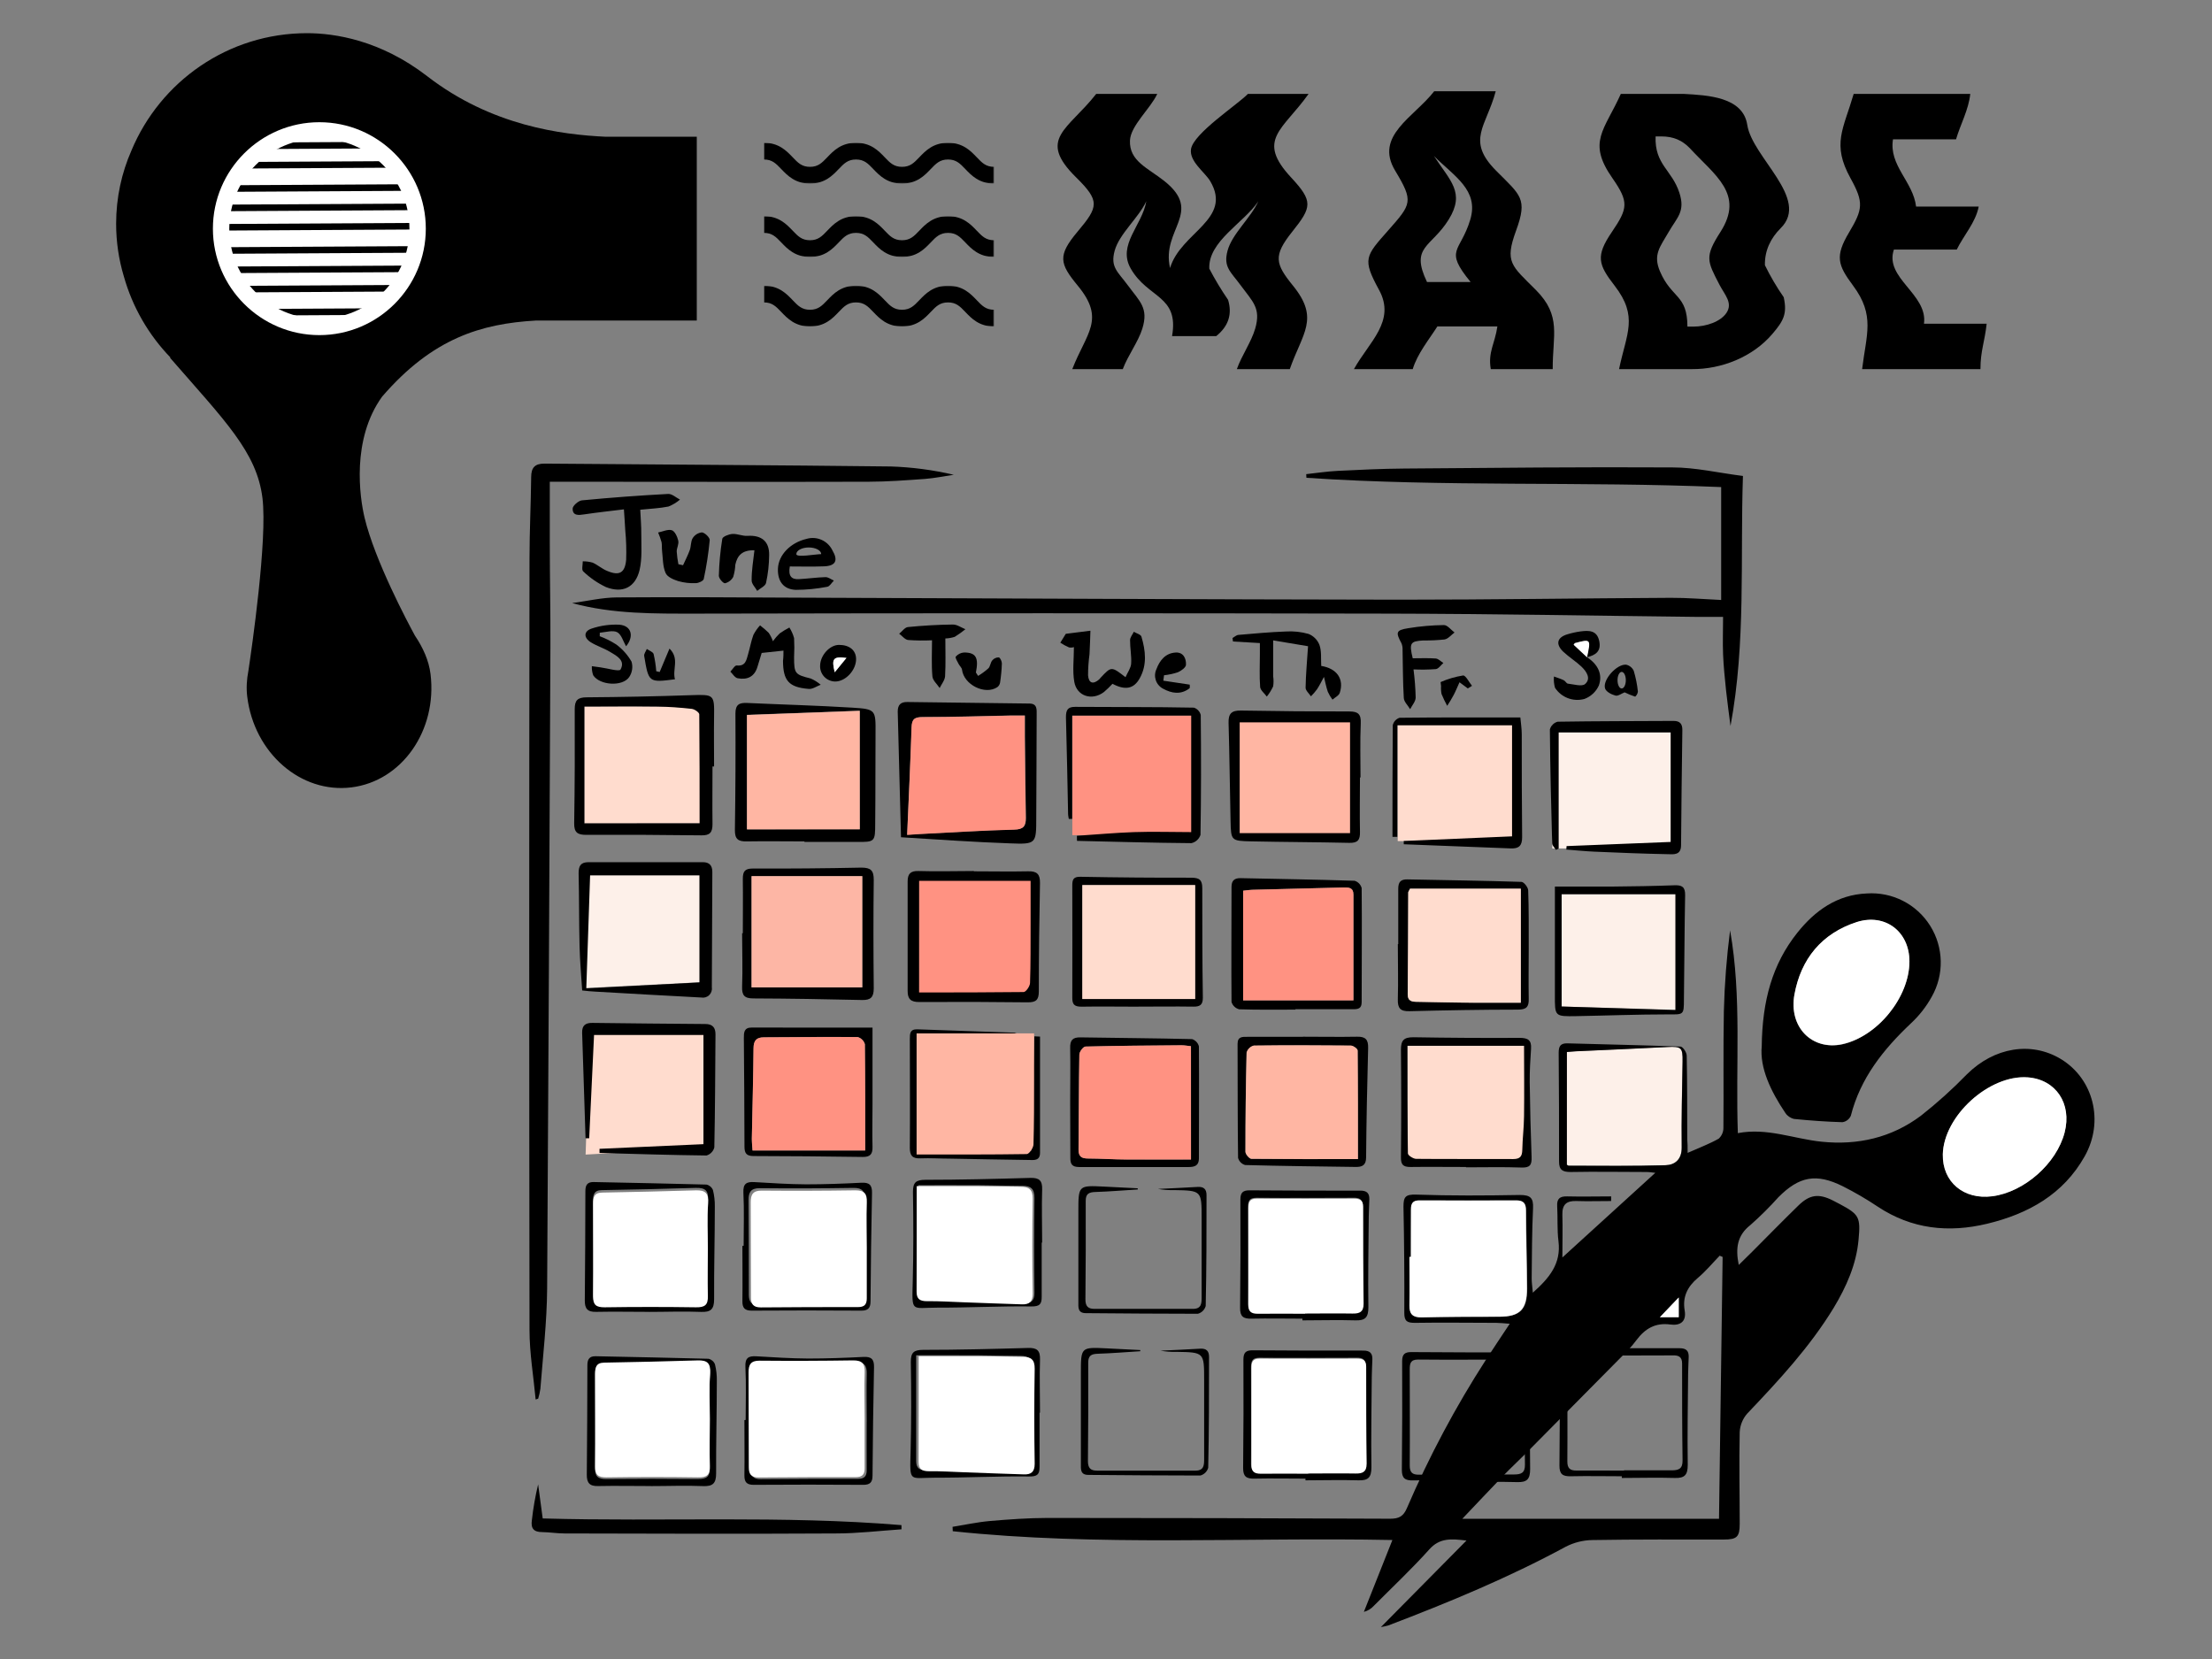 <?xml version="1.0" encoding="UTF-8"?>
<svg width="1600px" height="1200px" viewBox="0 0 1600 1200" version="1.1" xmlns="http://www.w3.org/2000/svg" xmlns:xlink="http://www.w3.org/1999/xlink">
    <rect x="0" y="0" width="1600" height="1200" fill="#808080" stroke="none"/>
    <!-- Generator: Sketch 51.2 (57519) - http://www.bohemiancoding.com/sketch -->
    <title>3 copy</title>
    <desc>Created with Sketch.</desc>
    <defs>
        <polygon id="path-1" points="0.999 0.874 167.424 0.874 167.424 30.377 0.999 30.377"></polygon>
        <polygon id="path-3" points="0.999 0.648 167.424 0.648 167.424 30.152 0.999 30.152"></polygon>
        <polygon id="path-5" points="0.999 0.761 167.424 0.761 167.424 30.265 0.999 30.265"></polygon>
    </defs>
    <g id="3-copy" stroke="none" stroke-width="1" fill="none" fill-rule="evenodd">
        <g id="1" transform="translate(84, 24)">
            <path d="M934.02,732.45 L1018.62,732.45 C1018.62,750.538 1018.77,768.153 1018.62,785.768 C1018.62,794.339 1017.48,802.879 1017.33,811.45 C1017.33,816.429 1015.77,818.54 1010.7,818.508 C987.3,818.351 963.9,818.508 940.5,818.351 C938.34,818.351 934.5,815.641 934.5,814.16 C933.93,787.091 934.02,759.928 934.02,732.45 Z" id="Shape" fill="#FFDCCE" fill-rule="nonzero"></path>
            <path d="M1049.31,818.46 L1049.31,736.89 C1052.64,736.65 1055.31,736.41 1057.8,736.29 C1079.25,735.3 1100.73,734.43 1122.18,733.29 C1132.17,732.78 1133.19,733.71 1133.01,743.91 C1132.65,764.61 1132.11,785.28 1132.38,805.98 C1132.38,814.68 1127.46,818.58 1120.8,818.79 C1097.43,819.51 1074.03,819.15 1050.63,819.15 C1050.18,819.21 1049.7,818.61 1049.31,818.46 Z" id="Shape" fill="#FDF0E9" fill-rule="nonzero"></path>
            <polygon id="Shape" fill="#FDF0E9" fill-rule="nonzero" points="1132.554 706.59 1045.56 704.04 1045.56 622.8 1132.554 622.8"></polygon>
            <polygon id="Shape-Copy-12" fill="#FDF0E9" fill-rule="nonzero" points="1038.836 500.597 1125.83 500.597 1125.83 589.697 1038.836 589.697"></polygon>
            <path d="M425.681,571.53 L338.7,571.53 L338.7,486.99 C357.205,486.99 375.302,486.84 393.4,486.99 C402.198,486.99 411.028,487.71 419.763,488.64 C421.861,488.85 425.431,491.22 425.462,492.63 C425.775,518.82 425.681,544.89 425.681,571.53 Z" id="Shape" fill="#FFDCCE" fill-rule="nonzero"></path>
            <polygon id="Shape" fill="#FDF0E9" fill-rule="nonzero" points="341.892 609 423.84 609 423.84 686.43 339 690.66"></polygon>
            <polygon id="Shape" fill="#FF9282" fill-rule="nonzero" points="691.639 493.5 778.633 493.5 778.633 580.1 691.639 580.1"></polygon>
            <path d="M579,695.699 L579,612 L662.67,612 C662.67,623.326 662.67,633.967 662.67,644.609 C662.67,659.295 662.67,674.012 662.234,688.698 C662.234,691.094 659.123,695.388 657.443,695.419 C631.492,695.824 605.573,695.699 579,695.699 Z" id="Shape" fill="#FF9282" fill-rule="nonzero"></path>
            <polygon id="Shape-Copy-13" fill="#FFDCCE" fill-rule="nonzero" points="342.537 720.533 426.007 720.533 426.007 806.44 339.591 811.134"></polygon>
            <polygon id="Shape" fill="#FFB6A3" fill-rule="nonzero" points="808.579 498 897.994 498 897.994 582.6 808.579 582.6"></polygon>
            <polygon id="Shape-Copy-11" fill="#FFDCCE" fill-rule="nonzero" points="927 497.762 1011.994 497.762 1011.994 584.363 927 584.363"></polygon>
            <path d="M1136.7,809.91 C1145.52,806.01 1152.66,803.34 1159.23,799.59 C1161.431,797.54 1162.654,794.648 1162.59,791.64 C1162.86,763.56 1162.38,735.45 1162.92,707.37 C1163.409,687.835 1164.911,668.339 1167.42,648.96 C1176,697.32 1171.29,746.13 1173.03,795.63 C1194.03,791.55 1213.35,799.71 1233.45,801.81 C1259.58,804.54 1284.18,798.99 1305.45,783.03 C1317.207,773.784 1328.332,763.762 1338.75,753.03 C1358.4,733.56 1385.13,729.03 1406.67,742.02 C1430.22,756.3 1438.17,787.02 1423.92,812.37 C1408.47,839.88 1383.15,853.98 1353.42,861.15 C1325.4,867.9 1298.82,865.08 1274.25,848.82 C1266.094,843.36 1257.608,838.411 1248.84,834 C1229.7,824.52 1217.43,826.86 1202.4,841.95 C1196.036,849.067 1189.254,855.799 1182.09,862.11 C1172.55,869.61 1171.23,878.82 1173.69,890.97 C1177.38,887.34 1180.56,884.28 1183.68,881.13 C1194.66,870.12 1205.52,858.99 1216.68,848.13 C1224.9,840.03 1231.44,839.13 1241.79,844.35 C1243.5,845.19 1245.18,846.12 1246.86,846.99 C1260.81,854.43 1261.86,856.47 1260.36,872.55 C1258.77,890.55 1251.54,906.72 1242.36,921.99 C1225.05,950.37 1202.61,974.52 1179.84,998.46 C1176.552,1002.182 1174.627,1006.91 1174.38,1011.87 C1173.87,1033.95 1174.38,1056.03 1174.38,1078.14 C1174.38,1087.68 1172.46,1089.57 1162.77,1089.6 C1131.15,1089.6 1099.5,1089.42 1067.88,1089.96 C1061.165,1090.046 1054.562,1091.69 1048.59,1094.76 C1007.25,1117.14 963.99,1135.05 920.13,1151.76 C918.39,1152.229 916.628,1152.61 914.85,1152.9 L976.74,1090.32 C965.64,1089 957.39,1088.31 949.89,1096.68 C937.17,1110.87 923.19,1123.98 909.75,1137.51 C907.827,1139.66 905.312,1141.194 902.52,1141.92 L923.16,1089.93 C816.42,1087.8 710.52,1094.7 605.16,1083.57 L605.01,1080.39 C614.01,1078.95 623.01,1076.97 632.01,1076.19 C645.84,1074.99 659.73,1074 673.62,1073.97 C756.26,1073.97 838.89,1074.16 921.51,1074.54 C927.9,1074.54 931.11,1072.83 933.66,1066.86 C949.676,1029.58 968.782,993.704 990.78,959.61 C996.18,951.27 1001.73,943.02 1008.03,933.51 C1003.98,933.21 1001.16,932.88 998.34,932.85 C978.72,932.85 959.07,932.52 939.45,932.85 C933.99,932.85 931.74,931.8 931.77,925.71 C931.89,900.09 931.69,874.47 931.17,848.85 C931.17,841.8 932.52,839.85 940.32,840.09 C965.34,840.96 990.39,840.81 1015.32,840.36 C1023,840.36 1025.25,842.43 1024.89,850.02 C1024.08,866.91 1024.08,883.83 1023.9,900.72 C1023.9,903.72 1024.38,906.9 1024.74,911.04 C1036.74,900.33 1045.32,890.04 1043.28,873.78 C1042.23,865.44 1042.83,856.89 1042.35,848.46 C1042.02,843 1044.3,841.26 1049.55,841.38 C1060.14,841.65 1070.76,841.38 1081.38,841.38 L1081.38,844.74 C1073.04,844.74 1064.7,845.01 1056.36,844.74 C1049.04,844.44 1045.89,847.32 1046.1,854.73 C1046.4,864.51 1046.1,874.29 1046.1,885.57 L1113.33,824.34 C1111.29,824.13 1109.1,823.74 1106.94,823.74 C1088.67,823.74 1070.4,823.38 1052.13,823.74 C1046.34,823.74 1043.67,822.36 1043.7,816.12 C1043.7,789.93 1043.7,763.77 1043.43,737.58 C1043.43,732.93 1044.57,730.53 1049.82,730.68 C1077.06,731.49 1104.33,731.97 1131.57,733.02 C1133.22,733.02 1136.01,737.22 1136.04,739.5 C1136.46,759.66 1136.37,779.85 1136.43,800.04 C1136.7,802.71 1136.7,805.59 1136.7,809.91 Z M973.74,1074.6 L1159.41,1074.6 L1162.02,885.18 L1159.89,884.28 C1154.67,889.68 1149.84,895.53 1144.11,900.33 C1136.58,906.66 1132.89,914.1 1134.57,923.88 C1136.04,932.37 1130.88,934.98 1124.19,934.05 C1113.33,932.58 1105.92,937.05 1099.77,945.24 C1097.837,947.858 1095.743,950.353 1093.5,952.71 C1068.86,977.67 1044.19,1002.59 1019.49,1027.47 C1014.36,1032.66 1008.96,1037.61 1003.89,1042.86 C994.05,1053.06 984.39,1063.38 973.71,1074.6 L973.74,1074.6 Z M936.57,885.12 L935.7,885.12 C935.7,896.85 935.85,908.55 935.7,920.28 C935.7,926.52 937.95,929.04 944.37,928.89 C963.18,928.5 981.99,928.53 1000.8,928.41 C1015.56,928.41 1020.75,923.22 1020.69,908.13 C1020.69,889.32 1020,870.54 1019.94,851.73 C1019.94,846.6 1018.29,844.26 1012.95,844.29 C989.55,844.41 966.16,844.41 942.78,844.29 C938.1,844.29 936.78,846.45 936.78,850.8 C936.63,862.26 936.54,873.69 936.54,885.12 L936.57,885.12 Z M1049.34,818.46 C1049.73,818.7 1050.21,819.21 1050.69,819.21 C1074.09,819.21 1097.49,819.57 1120.86,818.85 C1127.49,818.64 1132.56,814.71 1132.44,806.04 C1132.17,785.37 1132.74,764.67 1133.07,743.97 C1133.25,733.77 1132.23,732.84 1122.24,733.35 C1100.79,734.46 1079.31,735.33 1057.86,736.35 C1055.28,736.35 1052.7,736.71 1049.37,736.95 L1049.34,818.46 Z M1321.32,811.11 C1320.93,830.91 1336.32,843.96 1357.08,841.29 C1380.18,838.29 1403.64,817.62 1409.43,795.12 C1414.8,774.12 1403.07,756.78 1382.7,755.28 C1354.83,753.24 1321.83,783.24 1321.29,811.11 L1321.32,811.11 Z M1130.28,928.77 L1130.28,914.61 L1116.63,928.89 L1130.28,928.77 Z" id="Shape" fill="#000000" fill-rule="nonzero"></path>
            <path d="M1160.97,409.98 L1160.97,328.32 C1060.68,324.06 960.63,328.32 860.97,321.6 L860.82,318.96 C868.41,318.15 876,316.95 883.62,316.59 C899.67,315.78 915.75,315.03 931.83,314.91 C996.45,314.4 1061.1,313.71 1125.72,314.1 C1142.37,314.1 1158.99,318.03 1176.72,320.28 C1174.68,380.28 1178.94,440.88 1167.72,501.12 C1166.64,492.54 1165.41,483.99 1164.51,475.41 C1163.61,466.83 1162.71,458.07 1162.35,449.37 C1161.99,440.67 1162.35,431.37 1162.35,422.22 C1155.48,422.22 1149.9,422.22 1144.35,422.22 C1069.92,421.41 995.49,420 921.06,419.85 C753.9,419.49 586.73,419.49 419.55,419.85 C389.55,419.85 359.55,420.3 329.85,412.23 C340.65,410.79 351.42,408.21 362.22,408.12 C407.46,407.79 452.7,408.12 497.94,408.33 C641.64,408.84 785.37,409.59 929.07,409.77 C994.23,409.77 1059.39,408.75 1124.55,408.42 C1136.37,408.36 1148.31,409.41 1160.97,409.98 Z" id="Shape" fill="#000000" fill-rule="nonzero"></path>
            <path d="M303.45,988.29 C301.89,971.52 299.01,954.75 299.01,937.98 C298.73,751.98 298.73,565.98 299.01,379.98 C299.01,360.36 300,340.74 300.21,321.12 C300.21,314.19 302.94,311.28 309.96,311.34 C393.39,312.06 476.82,312.42 560.28,313.41 C575.64,313.908 590.914,315.917 605.88,319.41 C598.98,320.43 592.11,321.87 585.15,322.41 C571.56,323.4 557.94,324.42 544.35,324.45 C471,324.66 397.65,324.45 324.3,324.45 L313.68,324.45 C313.68,339.81 313.68,354.45 313.68,369.06 C313.68,393.87 314.25,418.68 314.13,443.46 C313.47,598.34 312.68,753.22 311.76,908.1 C311.58,932.28 308.76,956.43 306.87,980.58 C306.519,982.986 305.987,985.363 305.28,987.69 L303.45,988.29 Z" id="Shape" fill="#000000" fill-rule="nonzero"></path>
            <path d="M1190.31,732.87 C1190.7,699.87 1197.96,673.41 1215.99,650.76 C1228.83,634.62 1244.88,623.16 1266.3,622.26 C1284.71,621.006 1302.319,629.973 1312.132,645.599 C1321.946,661.226 1322.375,680.982 1313.25,697.02 C1309.298,704.165 1304.235,710.636 1298.25,716.19 C1278.3,735.03 1261.68,755.79 1254.75,783.09 C1253.655,785.541 1251.4,787.277 1248.75,787.71 C1237.08,787.38 1225.41,786.54 1213.77,785.37 C1211.17,784.809 1208.89,783.26 1207.41,781.05 C1196.7,765.18 1188.81,748.32 1190.31,732.87 Z M1297.14,671.46 C1297.14,649.89 1279.65,636.39 1258.95,643.11 C1233.66,651.33 1218.66,669.75 1213.95,695.46 C1209.66,719.07 1226.73,735.96 1248.45,731.46 C1273.98,725.82 1297.14,697.35 1297.14,671.43 L1297.14,671.46 Z" id="Shape" fill="#000000" fill-rule="nonzero"></path>
            <path d="M497.88,584.61 C483.96,584.61 470.07,584.37 456.15,584.61 C449.88,584.76 447.48,582.9 447.57,576.3 C447.99,548.3 448.12,520.21 447.96,492.03 C447.96,485.4 450.96,484.23 456.45,484.47 C481.77,485.64 507.12,486.3 532.41,487.86 C549.54,488.91 549.42,489.42 549.3,506.64 C549.15,528.18 549.3,549.72 549.06,571.26 C549.06,585.06 548.82,585.06 535.5,585 C522.96,585 510.42,585 497.88,585 L497.88,584.61 Z M537.87,575.76 L537.87,490.05 L456.3,493.05 L456.3,575.91 L537.87,575.76 Z" id="Shape" fill="#000000" fill-rule="nonzero"></path>
            <path d="M567.72,581.61 C566.91,550.5 566.19,520.59 565.35,490.68 C565.35,485.7 567.63,483.72 572.25,483.78 L660.51,484.89 C666.33,484.89 665.88,489.15 665.85,492.99 C665.85,517.8 665.61,542.58 665.55,567.39 C665.55,586.35 665.55,586.77 646.41,586.02 C620.88,585.12 595.38,583.32 567.72,581.61 Z M572.16,579.78 C575.16,579.57 578.16,579.36 581.16,579.21 C604.02,578.07 626.85,576.57 649.71,576 C656.43,575.82 658.2,573.45 658.11,567.51 C657.75,547.89 657.6,528.27 657.39,508.65 C657.39,503.85 657.39,499.05 657.39,493.5 C653.37,493.5 650.46,493.5 647.52,493.5 C626.25,493.92 605.01,494.67 583.74,494.61 C577.74,494.61 575.67,495.9 575.49,502.08 C574.56,527.61 573.3,553.29 572.16,579.93 L572.16,579.78 Z" id="Shape" fill="#000000" fill-rule="nonzero"></path>
            <path d="M337.11,692.43 C336.45,681.9 335.49,671.43 335.22,660.81 C334.77,643.11 334.95,625.38 334.53,607.68 C334.53,602.19 336.09,599.61 341.85,599.64 C369.36,599.64 396.9,599.64 424.41,599.64 C429.12,599.64 431.28,602.04 431.25,606.78 C431.09,634.58 430.97,662.38 430.89,690.18 C431.199,692.264 430.48,694.368 428.961,695.828 C427.441,697.287 425.31,697.922 423.24,697.53 C397.68,696.21 372.24,694.74 346.62,693.27 C343.68,693.18 340.74,692.79 337.11,692.43 Z M342.84,609.18 L340.08,690.93 L421.92,686.61 L421.92,609.18 L342.84,609.18 Z" id="Shape" fill="#000000" fill-rule="nonzero"></path>
            <path d="M431.37,530.4 C431.37,544.29 431.19,558.21 431.37,572.1 C431.37,578.1 429.54,580.32 423.36,580.23 C395.56,579.87 367.76,579.75 339.96,579.87 C333.96,579.87 331.2,578.31 331.32,571.5 C331.77,543.99 331.83,516.45 331.71,488.91 C331.71,482.58 333.75,480.45 340.26,480.39 C365.56,480.21 390.85,479.69 416.13,478.83 C432.48,478.29 432.75,478.35 432.51,494.4 C432.33,506.4 432.51,518.4 432.51,530.4 L431.37,530.4 Z M422.04,571.53 C422.04,544.89 422.04,518.82 421.8,492.72 C421.8,491.31 418.38,488.94 416.34,488.73 C407.97,487.8 399.51,487.17 391.08,487.08 C373.74,486.84 356.43,487.08 338.67,487.08 L338.67,571.59 L422.04,571.53 Z" id="Shape" fill="#000000" fill-rule="nonzero"></path>
            <path d="M568.08,1082.19 C552.24,1083.27 536.37,1085.19 520.53,1085.19 C455.16,1085.55 389.79,1085.37 324.42,1085.19 C318.99,1085.19 313.56,1084.29 308.13,1084.2 C302.13,1084.2 299.82,1081.59 300.72,1075.56 C301.681,1066.853 303.194,1058.215 305.25,1049.7 L308.55,1074.33 C395.55,1076.79 481.86,1072.02 568.05,1079.16 L568.08,1082.19 Z" id="Shape" fill="#000000" fill-rule="nonzero"></path>
            <path d="M424.83,803.61 L424.83,724.65 L345.69,724.65 L342.18,799.35 L339.54,799.35 C338.73,773.94 337.95,748.53 337.08,723.12 C336.9,717.78 339.39,715.83 344.46,715.89 C371.72,716.23 398.97,716.5 426.21,716.7 C431.46,716.7 433.56,719.31 433.53,724.23 C433.32,751.5 433.26,778.74 432.69,806.01 C431.944,808.789 429.808,810.981 427.05,811.8 C401.25,811.5 375.45,810.69 349.65,809.97 L349.65,806.97 L424.83,803.61 Z" id="Shape" fill="#000000" fill-rule="nonzero"></path>
            <path d="M899.7,538.35 C899.7,551.43 899.43,564.51 899.7,577.56 C899.88,583.56 898.14,585.81 891.96,585.66 C868.29,585.12 844.59,585.09 820.89,584.58 C806.55,584.25 806.4,584.01 806.1,569.97 C805.56,546.3 805.35,522.63 804.66,498.96 C804.45,492.21 806.76,489.81 813.66,489.96 C839.8,490.42 865.94,490.64 892.08,490.62 C898.38,490.62 900.57,492.6 900.27,499.2 C899.7,512.25 900.09,525.33 900.09,538.41 L899.7,538.35 Z M812.7,498.51 L812.7,578.61 L892.53,578.61 L892.53,498.51 L812.7,498.51 Z" id="Shape" fill="#000000" fill-rule="nonzero"></path>
            <path d="M1049.13,588 L1124.43,585 L1124.43,505.8 L1043.43,505.8 L1043.43,589.8 L1041.45,590.73 C1040.52,589.17 1038.78,587.73 1038.72,586.05 C1037.97,558.57 1037.28,531.06 1037.07,503.58 C1037.841,500.887 1039.953,498.786 1042.65,498.03 C1070.7,497.58 1098.72,497.61 1126.65,497.46 C1131.21,497.46 1132.95,499.74 1132.89,504.06 C1132.53,531.84 1132.14,559.62 1131.96,587.4 C1131.96,594.81 1126.38,593.94 1122.18,593.85 C1104.48,593.52 1086.81,592.77 1069.11,592.02 C1062.39,591.72 1055.7,591.03 1048.98,590.52 L1049.13,588 Z" id="Shape" fill="#000000" fill-rule="nonzero"></path>
            <path d="M453.3,651.03 C453.3,637.95 453.48,624.87 453.3,611.79 C453.3,606.3 454.71,604.2 460.65,604.23 C486.77,604.33 512.89,604.11 539.01,603.57 C545.79,603.57 548.01,605.52 548.01,612.39 C547.68,638.55 547.74,664.74 548.01,690.9 C548.01,697.44 545.73,699.48 539.43,699.33 C513.27,698.73 487.11,698.28 460.92,698.19 C454.35,698.19 452.55,695.85 452.79,689.52 C453.27,676.74 452.79,663.9 452.79,651.09 L453.3,651.03 Z M539.7,609.75 L459.63,609.75 L459.63,690.21 L539.7,690.21 L539.7,609.75 Z" id="Shape" fill="#000000" fill-rule="nonzero"></path>
            <path d="M620.49,606.24 C633.54,606.24 646.62,606.51 659.67,606.24 C666.12,606.06 668.37,608.37 668.25,614.76 C667.74,640.89 667.41,667.05 667.41,693.18 C667.41,699.36 665.25,701.07 659.31,701.01 C633.17,700.69 607.03,700.62 580.89,700.8 C574.89,700.8 572.49,698.7 572.52,692.79 C572.52,666.39 572.52,639.96 572.52,613.53 C572.52,608.19 574.5,605.85 580.35,606.03 C593.67,606.45 607.02,606.03 620.34,606.03 L620.49,606.24 Z M580.8,693.87 C606.42,693.87 631.44,693.87 656.43,693.57 C658.08,693.57 660.96,689.4 661.05,687.09 C661.56,672.93 661.41,658.77 661.47,644.58 C661.47,634.32 661.47,624.09 661.47,613.14 L580.83,613.14 L580.8,693.87 Z" id="Shape" fill="#000000" fill-rule="nonzero"></path>
            <path d="M853.14,706.29 C839.52,706.29 825.9,706.5 812.31,706.05 C809.678,705.368 807.588,703.369 806.79,700.77 C806.55,672.99 806.79,645.21 806.79,617.43 C806.79,612.93 808.95,611.1 813.36,611.19 C840.84,611.79 868.35,612.18 895.83,613.08 C898.331,613.836 900.261,615.834 900.93,618.36 C901.2,645.87 900.93,673.38 900.93,700.89 C900.93,705.63 898.26,706.02 894.6,705.99 C880.71,705.99 866.82,705.99 852.93,705.99 L853.14,706.29 Z M815.19,699.6 L894.99,699.6 C894.99,673.71 894.99,648.45 894.99,623.16 C894.99,617.91 891.69,617.82 887.85,617.94 L821.85,619.62 C819.75,619.62 817.68,620.01 815.22,620.28 L815.19,699.6 Z" id="Shape" fill="#000000" fill-rule="nonzero"></path>
            <path d="M927.39,658.86 C927.39,645.51 927.39,632.19 927.39,618.84 C927.39,613.92 929.22,611.97 934.08,612.09 C961.56,612.66 989.01,612.99 1016.49,613.89 C1018.26,613.89 1021.32,617.85 1021.38,620.04 C1021.89,633.9 1021.74,647.79 1021.77,661.68 C1021.77,673.92 1021.56,686.19 1021.77,698.43 C1021.95,704.43 1020,706.29 1013.82,706.29 C987.72,706.29 961.59,706.77 935.49,707.43 C928.95,707.61 926.91,705.27 927.09,698.91 C927.45,685.59 927.09,672.24 927.09,658.89 L927.39,658.86 Z M935.94,618.81 C935.07,620.55 934.62,621.03 934.62,621.51 C934.62,646.05 934.47,670.56 934.23,695.1 C934.23,700.41 937.53,700.59 941.25,700.65 C955.68,700.89 970.14,701.16 984.57,701.31 C994.83,701.31 1005.06,701.31 1016.04,701.31 L1016.04,618.81 L935.94,618.81 Z" id="Shape" fill="#000000" fill-rule="nonzero"></path>
            <path d="M690.09,773.28 C690.09,760.2 690.33,747.12 690.09,734.07 C689.94,728.43 691.83,726.27 697.47,726.36 C724.47,726.81 751.47,726.96 778.29,727.62 C780.734,728.408 782.596,730.406 783.21,732.9 C783.42,759.9 783.21,786.9 783.21,813.9 C783.21,819.06 780.21,820.14 775.83,820.14 C749.43,820.14 723,820.14 696.6,820.14 C691.38,820.14 690.15,817.98 690.21,813.3 C690.21,799.98 690.09,786.63 690.09,773.28 Z M777.48,814.71 L777.48,732.72 C774.81,732.45 772.68,732.06 770.58,732.06 C747.45,732.24 724.29,732.39 701.16,732.99 C699.57,732.99 696.78,736.71 696.75,738.75 C696.33,761.64 696.42,784.56 696.15,807.45 C696.15,812.58 698.34,813.96 703.05,813.96 C712.32,813.96 721.59,814.59 730.83,814.68 C746.25,814.83 761.7,814.71 777.48,814.71 Z" id="Shape" fill="#000000" fill-rule="nonzero"></path>
            <path d="M858.42,725.88 C871.5,725.88 884.55,726.12 897.63,725.88 C903.78,725.73 905.76,728.04 905.61,734.01 C904.92,760.38 904.35,786.78 904.14,813.18 C904.14,819 901.14,820.14 896.64,820.08 C869.97,819.72 843.3,819.42 816.63,818.7 C814.15,817.982 812.219,816.028 811.53,813.54 C811.17,786.06 811.26,758.55 811.17,731.07 C811.17,725.67 814.74,725.94 818.43,725.97 L858.45,725.97 L858.42,725.88 Z M898.23,814.41 C898.23,787.41 898.23,761.64 898.02,735.93 C898.02,734.67 894.81,732.39 893.07,732.36 C869.67,732.06 846.27,731.97 822.9,732.36 C820.416,733.013 818.45,734.911 817.71,737.37 C817.09,761.37 816.81,785.3 816.87,809.16 C816.87,810.93 819.69,814.26 821.22,814.26 C846.96,814.5 872.7,814.41 898.23,814.41 Z" id="Shape" fill="#000000" fill-rule="nonzero"></path>
            <path d="M385.53,924.902 C372.75,924.902 359.94,924.632 347.16,924.902 C340.95,925.082 338.97,922.502 339,916.772 C339.24,890.372 339.38,863.972 339.42,837.572 C339.42,833.282 340.77,830.912 345.42,831.002 C372.63,831.602 399.81,832.052 427.02,832.832 C429.145,833.305 430.898,834.799 431.7,836.822 C432.666,840.748 433.12,844.781 433.05,848.822 C433.05,871.142 432.42,893.462 432.54,915.782 C432.54,923.012 430.08,925.232 423,924.932 C410.49,924.422 397.95,924.932 385.44,924.932 L385.53,924.902 Z M427.92,877.352 C427.92,866.462 427.29,855.512 428.13,844.682 C428.7,837.242 426.24,834.992 419.13,835.232 C396.55,835.932 373.96,836.472 351.36,836.852 C345.51,836.852 344.91,840.452 344.91,844.982 C344.91,867.332 345.09,889.682 344.91,912.002 C344.91,918.212 347.31,919.892 353.19,919.832 C375.24,919.622 397.32,919.592 419.37,919.832 C425.67,919.832 428.16,918.182 427.92,911.582 C427.65,900.092 427.92,888.662 427.92,877.352 Z" id="Shape" fill="#000000" fill-rule="nonzero"></path>
            <path d="M386.981,1050.902 C374.201,1050.902 361.391,1050.632 348.611,1050.902 C342.401,1051.082 340.421,1048.502 340.451,1042.772 C340.691,1016.372 340.831,989.972 340.871,963.572 C340.871,959.282 342.221,956.912 346.871,957.002 C374.081,957.602 401.261,958.052 428.471,958.832 C430.595,959.305 432.348,960.799 433.151,962.822 C434.116,966.748 434.57,970.781 434.501,974.822 C434.501,997.142 433.871,1019.462 433.991,1041.782 C433.991,1049.012 431.531,1051.232 424.451,1050.932 C411.941,1050.422 399.401,1050.932 386.891,1050.932 L386.981,1050.902 Z M429.371,1003.352 C429.371,992.462 428.741,981.512 429.581,970.682 C430.151,963.242 427.691,960.992 420.581,961.232 C398.001,961.932 375.411,962.472 352.811,962.852 C346.961,962.852 346.361,966.452 346.361,970.982 C346.361,993.332 346.541,1015.682 346.361,1038.002 C346.361,1044.212 348.761,1045.892 354.641,1045.832 C376.691,1045.622 398.771,1045.592 420.821,1045.832 C427.121,1045.832 429.611,1044.182 429.371,1037.582 C429.101,1026.092 429.371,1014.662 429.371,1003.352 Z" id="Shape-Copy" fill="#000000" fill-rule="nonzero"></path>
            <path d="M739.11,704.16 C725.49,704.16 711.87,703.92 698.25,704.16 C693.09,704.16 691.59,702.51 691.62,697.65 C691.77,670.65 691.62,643.65 691.62,616.65 C691.62,612.66 692.07,610.08 697.38,610.2 C724.06,610.7 750.75,610.92 777.45,610.86 C783.45,610.86 785.67,612.3 785.64,618.57 C785.64,644.97 785.64,671.4 786.06,697.8 C786.06,702.99 783.75,704.22 779.04,704.13 C765.69,703.92 752.34,704.13 738.99,704.13 L739.11,704.16 Z M698.88,698.61 L780.48,698.61 L780.48,616.2 L698.88,616.2 L698.88,698.61 Z" id="Shape" fill="#000000" fill-rule="nonzero"></path>
            <path d="M694.95,580.56 C708.69,579.63 722.43,578.37 736.2,577.89 C749.97,577.41 763.35,577.89 777.63,577.89 L777.63,493.59 L691.53,493.59 L691.53,568.35 L689.1,568.35 C688.857,567.283 688.687,566.2 688.59,565.11 C688.08,541.68 687.72,518.22 687.03,494.79 C687.03,489.66 688.2,487.26 693.72,487.29 C722.34,487.5 750.96,487.29 779.58,487.86 C782.04,488.65 783.914,490.661 784.53,493.17 C784.83,522.06 784.83,550.98 784.35,579.87 C783.376,582.881 780.893,585.159 777.81,585.87 C750.21,585.66 722.61,584.85 695.01,584.22 L694.95,580.56 Z" id="Shape" fill="#000000" fill-rule="nonzero"></path>
            <path d="M668.28,725.79 C668.28,753.79 668.28,781.79 668.28,809.79 C668.28,815.79 663.81,815.1 660.12,815.04 C641.31,814.8 622.5,814.41 603.69,814.08 C596.34,814.08 588.96,813.57 581.61,813.87 C575.79,814.08 574.08,811.68 574.11,806.13 C574.32,779.97 574.11,753.78 574.11,727.59 C574.11,723.78 574.11,720.36 579.51,720.54 L649.77,722.97 C651.23,723.407 652.638,724.001 653.97,724.74 C638.61,725.46 625.29,726.18 611.97,726.66 C603.54,726.96 595.05,726.66 586.62,727.2 C584.58,727.35 581.07,730.2 581.04,731.85 C580.68,757.14 580.8,782.43 580.8,808.44 L661.8,808.44 L664.14,725.61 L668.28,725.79 Z" id="Shape" fill="#000000" fill-rule="nonzero"></path>
            <path d="M976.26,820.11 C962.91,820.11 949.53,819.93 936.18,820.11 C930.78,820.11 929.28,818.34 929.34,812.97 C929.6,786.97 929.6,761.07 929.34,735.27 C929.34,728.46 931.41,726.27 938.34,726.27 C963.96,726.71 989.59,726.86 1015.23,726.72 C1021.08,726.72 1023.87,728.28 1023.45,734.49 C1022.91,742.65 1022.4,750.81 1022.49,758.97 C1022.71,776.97 1023.16,794.97 1023.84,812.97 C1024.05,818.49 1022.73,820.74 1016.58,820.5 C1003.23,820.02 989.85,820.35 976.5,820.35 L976.26,820.11 Z M934.02,732.45 C934.02,758.7 934.02,784.47 934.29,810.24 C934.29,811.65 938.28,814.23 940.29,814.23 C963.69,814.47 987.09,814.23 1010.49,814.38 C1015.56,814.38 1017.03,812.4 1017.12,807.66 C1017.27,799.5 1018.32,791.37 1018.41,783.21 C1018.62,766.44 1018.41,749.67 1018.41,732.45 L934.02,732.45 Z" id="Shape" fill="#000000" fill-rule="nonzero"></path>
            <path d="M367.29,344.43 C357.36,345.66 347.97,346.65 338.64,348.06 C334.53,348.69 330.18,349.2 330.21,343.92 C330.21,341.82 334.38,338.19 336.9,337.92 C357.74,335.92 378.61,334.37 399.51,333.27 C402.21,333.27 405.06,335.94 407.85,337.38 C405.368,339.502 402.549,341.195 399.51,342.39 C393.18,343.68 386.64,343.92 379.11,344.7 C379.38,350.7 379.92,356.52 379.86,362.4 C379.86,371.04 380.55,379.98 378.63,388.26 C375.63,400.89 366.36,405.42 354.24,400.62 C348.203,397.735 342.663,393.907 337.83,389.28 C336.57,388.2 337.56,384.51 337.53,382.02 C339.954,381.986 342.37,382.31 344.7,382.98 C348.39,384.63 351.51,387.51 355.23,388.98 C363.93,392.67 368.07,390.45 368.91,380.91 C369.171,373.844 368.961,366.768 368.28,359.73 C368.04,354.93 367.65,350.1 367.29,344.43 Z" id="Shape" fill="#000000" fill-rule="nonzero"></path>
            <path d="M669.487,874.811 C669.487,887.891 669.487,900.971 669.487,914.051 C669.487,919.421 667.987,921.071 661.777,920.981 C639.217,920.681 616.627,921.911 594.037,921.851 C574.927,921.851 575.617,925.931 576.217,902.681 C576.757,881.171 576.727,859.661 576.367,838.151 C576.367,831.251 578.497,829.421 585.367,829.391 C610.687,829.391 636.007,828.731 661.297,828.011 C667.657,827.831 670.027,829.871 669.817,836.411 C669.397,849.191 669.817,862.001 669.817,874.811 L669.487,874.811 Z M580.267,833.291 C580.267,859.661 580.267,884.711 580.267,909.761 C580.267,915.161 582.817,916.601 587.917,916.511 C596.347,916.511 604.807,916.961 613.237,917.261 C627.667,917.771 642.067,918.371 656.497,918.791 C661.537,918.791 664.327,917.171 664.237,911.141 C663.937,888.241 663.937,865.341 664.237,842.441 C664.237,835.751 661.537,833.771 655.597,833.741 C645.517,833.741 635.437,833.381 625.327,833.321 C610.987,833.231 596.617,833.291 580.267,833.291 Z" id="Shape" fill="#000000" fill-rule="nonzero"></path>
            <path d="M667.937,997.811 C667.937,1010.891 667.937,1023.971 667.937,1037.051 C667.937,1042.421 666.437,1044.071 660.227,1043.981 C637.667,1043.681 615.077,1044.911 592.487,1044.851 C573.377,1044.851 574.067,1048.931 574.667,1025.681 C575.207,1004.171 575.177,982.661 574.817,961.151 C574.817,954.251 576.947,952.421 583.817,952.391 C609.137,952.391 634.457,951.731 659.747,951.011 C666.107,950.831 668.477,952.871 668.267,959.411 C667.847,972.191 668.267,985.001 668.267,997.811 L667.937,997.811 Z M578.717,956.291 C578.717,982.661 578.717,1007.711 578.717,1032.761 C578.717,1038.161 581.267,1039.601 586.367,1039.511 C594.797,1039.511 603.257,1039.961 611.687,1040.261 C626.117,1040.771 640.517,1041.371 654.947,1041.791 C659.987,1041.791 662.777,1040.171 662.687,1034.141 C662.387,1011.241 662.387,988.341 662.687,965.441 C662.687,958.751 659.987,956.771 654.047,956.741 C643.967,956.741 633.887,956.381 623.777,956.321 C609.437,956.231 595.067,956.291 578.717,956.291 Z" id="Shape-Copy-2" fill="#000000" fill-rule="nonzero"></path>
            <path d="M858.091,929.82 C845.821,929.82 833.581,929.55 821.311,929.82 C815.311,930 812.941,928.29 813.001,922.08 C813.281,895.94 813.351,869.79 813.211,843.63 C813.211,838.56 815.071,836.97 819.931,837 C846.631,837.2 873.331,837.27 900.031,837.21 C904.651,837.21 906.571,839.1 906.481,843.42 C906.391,847.74 906.091,851.55 906.061,855.63 C905.881,877.65 905.461,899.64 905.791,921.63 C905.791,928.92 903.511,931.26 896.461,931.05 C883.681,930.66 870.871,931.05 858.091,931.05 L858.091,929.82 Z M859.711,925.74 L859.711,925.53 C871.141,925.53 882.601,925.53 894.031,925.53 C899.251,925.53 902.131,924.45 902.041,918.36 C901.711,894.99 901.711,871.62 901.711,848.25 C901.711,843.39 899.131,842.25 894.961,842.4 C871.531,842.4 848.131,842.64 824.701,842.4 C819.151,842.4 818.701,845.4 818.701,849.6 C818.701,872.76 818.881,895.89 818.701,919.05 C818.701,924 820.531,925.77 825.451,925.68 C836.821,925.59 848.281,925.74 859.711,925.74 Z" id="Shape" fill="#000000" fill-rule="nonzero"></path>
            <path d="M860.281,1045.528 C848.011,1045.528 835.771,1045.258 823.501,1045.528 C817.501,1045.708 815.131,1043.998 815.191,1037.788 C815.471,1011.648 815.541,985.498 815.401,959.338 C815.401,954.268 817.261,952.678 822.121,952.708 C848.821,952.908 875.521,952.978 902.221,952.918 C906.841,952.918 908.761,954.808 908.671,959.128 C908.581,963.448 908.281,967.258 908.251,971.338 C908.071,993.358 907.651,1015.348 907.981,1037.338 C907.981,1044.628 905.701,1046.968 898.651,1046.758 C885.871,1046.368 873.061,1046.758 860.281,1046.758 L860.281,1045.528 Z M861.901,1041.448 L861.901,1041.238 C873.331,1041.238 884.791,1041.238 896.221,1041.238 C901.441,1041.238 904.321,1040.158 904.231,1034.068 C903.901,1010.698 903.901,987.328 903.901,963.958 C903.901,959.098 901.321,957.958 897.151,958.108 C873.721,958.108 850.321,958.348 826.891,958.108 C821.341,958.108 820.891,961.108 820.891,965.308 C820.891,988.468 821.071,1011.598 820.891,1034.758 C820.891,1039.708 822.721,1041.478 827.641,1041.388 C839.011,1041.298 850.471,1041.448 861.901,1041.448 Z" id="Shape-Copy-8" fill="#000000" fill-rule="nonzero"></path>
            <path d="M975.091,1046.82 C962.821,1046.82 950.581,1046.55 938.311,1046.82 C932.311,1047 929.941,1045.29 930.001,1039.08 C930.281,1012.94 930.351,986.79 930.211,960.63 C930.211,955.56 932.071,953.97 936.931,954 C963.631,954.2 990.331,954.27 1017.031,954.21 C1021.651,954.21 1023.571,956.1 1023.481,960.42 C1023.391,964.74 1023.091,968.55 1023.061,972.63 C1022.881,994.65 1022.461,1016.64 1022.791,1038.63 C1022.791,1045.92 1020.511,1048.26 1013.461,1048.05 C1000.681,1047.66 987.871,1048.05 975.091,1048.05 L975.091,1046.82 Z M976.711,1042.74 L976.711,1042.53 C988.141,1042.53 999.601,1042.53 1011.031,1042.53 C1016.251,1042.53 1019.131,1041.45 1019.041,1035.36 C1018.711,1011.99 1018.711,988.62 1018.711,965.25 C1018.711,960.39 1016.131,959.25 1011.961,959.4 C988.531,959.4 965.131,959.64 941.701,959.4 C936.151,959.4 935.701,962.4 935.701,966.6 C935.701,989.76 935.881,1012.89 935.701,1036.05 C935.701,1041 937.531,1042.77 942.451,1042.68 C953.821,1042.59 965.281,1042.74 976.711,1042.74 Z" id="Shape-Copy-8" fill="#000000" fill-rule="nonzero"></path>
            <path d="M1089.091,1043.82 C1076.821,1043.82 1064.581,1043.55 1052.311,1043.82 C1046.311,1044 1043.941,1042.29 1044.001,1036.08 C1044.281,1009.94 1044.351,983.79 1044.211,957.63 C1044.211,952.56 1046.071,950.97 1050.931,951 C1077.631,951.2 1104.331,951.27 1131.031,951.21 C1135.651,951.21 1137.571,953.1 1137.481,957.42 C1137.391,961.74 1137.091,965.55 1137.061,969.63 C1136.881,991.65 1136.461,1013.64 1136.791,1035.63 C1136.791,1042.92 1134.511,1045.26 1127.461,1045.05 C1114.681,1044.66 1101.871,1045.05 1089.091,1045.05 L1089.091,1043.82 Z M1090.711,1039.74 L1090.711,1039.53 C1102.141,1039.53 1113.601,1039.53 1125.031,1039.53 C1130.251,1039.53 1133.131,1038.45 1133.041,1032.36 C1132.711,1008.99 1132.711,985.62 1132.711,962.25 C1132.711,957.39 1130.131,956.25 1125.961,956.4 C1102.531,956.4 1079.131,956.64 1055.701,956.4 C1050.151,956.4 1049.701,959.4 1049.701,963.6 C1049.701,986.76 1049.881,1009.89 1049.701,1033.05 C1049.701,1038 1051.531,1039.77 1056.451,1039.68 C1067.821,1039.59 1079.281,1039.74 1090.711,1039.74 Z" id="Shape-Copy-10" fill="#000000" fill-rule="nonzero"></path>
            <path d="M1009.71,580.95 L1009.71,500.61 L926.7,500.61 L926.7,581.31 L923.22,581.31 C923.22,554.31 923.22,527.31 923.43,500.49 C924.04,497.988 925.901,495.979 928.35,495.18 C957.18,494.85 986.01,494.94 1015.71,494.94 C1016.1,499.26 1016.73,503.25 1016.73,507.21 C1016.73,531.99 1016.73,556.77 1017,581.58 C1017,587.58 1014.81,589.92 1008.81,589.68 C983.01,588.6 957.18,587.76 931.38,586.68 L931.38,584.31 L1009.71,580.95 Z" id="Shape" fill="#000000" fill-rule="nonzero"></path>
            <path d="M547.11,719.28 C547.11,739.35 547.11,756.96 547.11,774.57 C547.11,784.89 546.84,795.24 547.11,805.56 C547.26,810.84 545.4,812.91 540.12,812.85 C513.72,812.49 487.32,812.22 460.95,812.19 C455.73,812.19 454.5,809.94 454.5,805.29 C454.5,779.16 454.23,753.03 454.05,726.93 C454.05,722.97 454.05,719.22 459.75,719.25 C488.7,719.34 517.38,719.28 547.11,719.28 Z M541.83,808.17 C541.83,781.83 541.83,756.54 541.59,731.28 C540.857,728.764 538.869,726.809 536.34,726.12 C513.75,725.91 491.13,726.12 468.54,726.33 C463.11,726.33 461.13,728.7 461.07,734.31 C460.89,756.09 460.26,777.87 459.84,799.65 C459.84,802.5 460.17,805.35 460.35,808.17 L541.83,808.17 Z" id="Shape" fill="#000000" fill-rule="nonzero"></path>
            <path d="M1040.7,617.28 C1055.46,617.28 1068.75,617.28 1082.04,617.28 C1097.04,617.13 1112.04,616.92 1127.04,616.35 C1132.56,616.14 1134.99,617.43 1134.9,623.49 C1134.42,648.57 1134.36,673.65 1134.03,698.76 C1134.03,710.46 1133.79,709.77 1122.24,709.74 C1100.19,709.74 1078.11,710.61 1056.06,711 C1040.49,711.27 1040.64,711.18 1040.7,695.61 C1040.7,669.96 1040.7,644.37 1040.7,617.28 Z M1127.85,706.62 L1127.85,622.8 L1045.56,622.8 L1045.56,704.04 L1127.85,706.62 Z" id="Shape" fill="#000000" fill-rule="nonzero"></path>
            <path d="M453.901,877.065 C453.901,864.255 454.351,851.445 453.721,838.695 C453.391,832.095 456.001,830.715 461.671,831.045 C474.151,831.765 486.661,832.605 499.171,832.665 C512.491,832.665 525.811,832.185 539.131,831.495 C544.891,831.195 546.871,833.235 546.751,838.935 C546.211,865.055 545.851,891.185 545.671,917.325 C545.671,922.215 543.841,924.045 538.921,924.015 C512.521,923.835 486.111,923.835 459.691,924.015 C454.711,924.015 452.941,922.065 453.001,917.205 C453.181,903.885 453.001,890.535 453.001,877.215 L453.901,877.065 Z M541.471,878.295 C541.471,866.835 541.201,855.405 541.471,843.945 C541.681,837.675 539.791,835.125 533.161,835.245 C510.581,835.605 488.001,835.675 465.421,835.455 C459.061,835.455 457.441,838.455 457.471,843.885 C457.611,866.785 457.671,889.675 457.651,912.555 C457.651,917.505 459.361,919.995 464.791,919.935 C488.221,919.695 511.681,919.665 535.111,919.695 C539.611,919.695 541.501,917.955 541.441,913.395 C541.351,901.725 541.441,889.875 541.441,878.295 L541.471,878.295 Z" id="Shape" fill="#000000" fill-rule="nonzero"></path>
            <path d="M455.352,1003.065 C455.352,990.255 455.802,977.445 455.172,964.695 C454.842,958.095 457.452,956.715 463.122,957.045 C475.602,957.765 488.112,958.605 500.622,958.665 C513.942,958.665 527.262,958.185 540.582,957.495 C546.342,957.195 548.322,959.235 548.202,964.935 C547.662,991.055 547.302,1017.185 547.122,1043.325 C547.122,1048.215 545.292,1050.045 540.372,1050.015 C513.972,1049.835 487.562,1049.835 461.142,1050.015 C456.162,1050.015 454.392,1048.065 454.452,1043.205 C454.632,1029.885 454.452,1016.535 454.452,1003.215 L455.352,1003.065 Z M542.922,1004.295 C542.922,992.835 542.652,981.405 542.922,969.945 C543.132,963.675 541.242,961.125 534.612,961.245 C512.032,961.605 489.452,961.675 466.872,961.455 C460.512,961.455 458.892,964.455 458.922,969.885 C459.062,992.785 459.122,1015.675 459.102,1038.555 C459.102,1043.505 460.812,1045.995 466.242,1045.935 C489.672,1045.695 513.132,1045.665 536.562,1045.695 C541.062,1045.695 542.952,1043.955 542.892,1039.395 C542.802,1027.725 542.892,1015.875 542.892,1004.295 L542.922,1004.295 Z" id="Shape-Copy-3" fill="#000000" fill-rule="nonzero"></path>
            <path d="M738.975,836.374 C728.745,837.004 718.515,837.874 708.255,838.204 C703.635,838.354 701.295,839.494 701.325,844.684 C701.425,868.404 701.355,892.124 701.115,915.844 C701.115,920.734 702.855,922.774 707.745,922.744 C731.465,922.744 755.185,922.744 778.905,922.744 C785.085,922.744 785.145,918.694 785.175,914.494 C785.175,895.414 785.175,876.304 785.175,857.224 C785.175,837.154 785.175,837.154 765.075,836.824 C761.226,836.93 757.377,836.649 753.585,835.984 C763.125,835.504 772.635,835.144 782.175,834.544 C786.705,834.244 788.745,836.104 788.715,840.544 C788.715,867.274 788.715,893.974 788.115,920.704 C787.326,923.425 785.178,925.539 782.445,926.284 C755.445,926.284 728.445,926.044 701.445,925.834 C695.445,925.834 696.015,921.544 696.015,917.764 C696.015,895.954 696.015,874.144 696.015,852.304 C696.015,833.404 696.015,833.374 714.645,834.304 C722.745,834.664 730.845,835.114 738.945,835.534 L738.975,836.374 Z" id="Shape" fill="#000000" fill-rule="nonzero"></path>
            <path d="M740.79,953.374 C730.56,954.004 720.33,954.874 710.07,955.204 C705.45,955.354 703.11,956.494 703.14,961.684 C703.24,985.404 703.17,1009.124 702.93,1032.844 C702.93,1037.734 704.67,1039.774 709.56,1039.744 C733.28,1039.744 757,1039.744 780.72,1039.744 C786.9,1039.744 786.96,1035.694 786.99,1031.494 C786.99,1012.414 786.99,993.304 786.99,974.224 C786.99,954.154 786.99,954.154 766.89,953.824 C763.041,953.93 759.192,953.649 755.4,952.984 C764.94,952.504 774.45,952.144 783.99,951.544 C788.52,951.244 790.56,953.104 790.53,957.544 C790.53,984.274 790.53,1010.974 789.93,1037.704 C789.141,1040.425 786.993,1042.539 784.26,1043.284 C757.26,1043.284 730.26,1043.044 703.26,1042.834 C697.26,1042.834 697.83,1038.544 697.83,1034.764 C697.83,1012.954 697.83,991.144 697.83,969.304 C697.83,950.404 697.83,950.374 716.46,951.304 C724.56,951.664 732.66,952.114 740.76,952.534 L740.79,953.374 Z" id="Shape-Copy-7" fill="#000000" fill-rule="nonzero"></path>
            <path d="M871.68,457.68 C882.99,459.48 888.36,467.16 885.09,477.15 C884.43,479.16 881.64,480.45 879.81,482.07 C878.493,480.304 877.366,478.404 876.45,476.4 C875.25,472.89 874.56,469.2 873.66,465.6 C872.01,468.6 870.48,471.78 868.62,474.6 C867.289,476.398 865.825,478.092 864.24,479.67 C862.89,477.6 860.34,475.47 860.37,473.43 C860.52,463.95 861.42,454.47 862.14,443.43 L836.91,439.2 C836.91,448.98 836.91,457.2 836.91,465.15 C837.284,467.576 837.284,470.044 836.91,472.47 C835.684,475.106 834.142,477.584 832.32,479.85 C830.64,477.51 827.67,475.29 827.49,472.86 C826.89,465 827.31,457.05 827.31,449.16 C827.31,446.73 827.31,444.3 827.31,441.15 L807.84,440.01 L807.51,437.49 C808.92,436.71 810.3,435.36 811.77,435.24 C823.17,434.25 834.57,433.2 846,432.78 C851.581,432.418 857.182,433.017 862.56,434.55 C866.144,436.007 868.974,438.869 870.39,442.47 C872.01,447.03 871.38,452.22 871.68,457.68 Z" id="Shape" fill="#000000" fill-rule="nonzero"></path>
            <path d="M720.69,470.61 C718.732,472.733 716.648,474.736 714.45,476.61 C705.87,483.06 694.89,479.61 693.06,469.2 C691.68,461.22 692.79,452.79 692.79,444.09 C691.654,444.444 690.45,444.516 689.28,444.3 C687.076,443.343 684.958,442.199 682.95,440.88 C684.24,438.78 685.5,436.68 686.82,434.61 C686.82,434.43 687.3,434.4 687.57,434.37 L704.73,432.21 C704.52,437.88 704.4,443.58 704.07,449.25 C703.383,454.291 703.033,459.372 703.02,464.46 C703.47,470.28 706.71,471.21 711.03,467.46 C711.411,467.069 711.772,466.659 712.11,466.23 C719.88,457.92 719.88,457.92 730.11,465.84 C731.64,462.3 733.98,459.24 734.19,456.03 C734.55,450.39 733.35,444.66 733.41,438.99 C733.41,436.98 735.18,435 736.14,432.99 C738.03,434.13 741.18,434.94 741.63,436.5 C744.63,446.58 745.8,456.9 740.46,466.5 C736.14,474.36 729.9,475.47 720.69,470.61 Z" id="Shape" fill="#000000" fill-rule="nonzero"></path>
            <path d="M482.7,446.61 L466.95,448.29 C466.44,450 465.21,454.05 463.95,458.13 C461.82,465.54 456.48,467.94 449.55,466.59 C447.57,466.2 446.04,463.59 444.3,461.79 C445.83,460.23 447.54,457.2 448.89,457.35 C455.31,458.04 455.88,453.42 457.08,449.34 C458.46,444.66 459.27,439.8 460.95,435.24 C462.246,432.743 463.86,430.424 465.75,428.34 C467.976,430.021 470.091,431.844 472.08,433.8 C473.31,435.676 474.317,437.69 475.08,439.8 C476.53,437.789 478.156,435.912 479.94,434.19 C482.19,432.602 484.546,431.169 486.99,429.9 C488.495,432.267 489.637,434.845 490.38,437.55 C490.633,442.157 490.633,446.773 490.38,451.38 C490.38,463.38 491.1,463.92 502.38,466.77 C505.017,467.901 507.465,469.428 509.64,471.3 C506.64,472.41 503.64,474.66 500.88,474.3 C486.54,473.13 482.43,468.3 482.37,454.02 C482.7,451.38 482.7,448.68 482.7,446.61 Z" id="Shape" fill="#000000" fill-rule="nonzero"></path>
            <path d="M487.29,385.74 C486.03,392.73 488.58,395.16 493.65,394.92 C500.16,394.59 506.64,393.63 513.15,393.45 C515.16,393.45 517.2,395.07 519.15,395.97 C517.56,397.53 516.15,400.17 514.35,400.44 C506.887,401.892 499.303,402.636 491.7,402.66 C482.7,402.36 478.32,396.36 478.71,387.21 C479.13,377.4 487.71,368.52 499.38,365.79 C506.757,363.608 514.634,367.052 518.04,373.95 C522.42,381.36 520.59,385.32 512.04,385.65 C503.49,385.98 495.48,385.74 487.29,385.74 Z M510,376.817 C510,374.157 505.971,372 501,372 C496.029,372 492,374.157 492,376.817 C492,379.478 505.971,376.817 510,376.817 Z" id="Combined-Shape" fill="#000000" fill-rule="nonzero"></path>
            <path d="M410.07,384.84 C411.72,381.18 413.61,377.58 414.96,373.8 C415.95,371.01 415.56,367.53 417.09,365.19 C418.573,362.868 421.038,361.354 423.78,361.08 C425.97,361.41 429.51,364.89 429.36,366.72 C428.475,376.157 427.032,385.533 425.04,394.8 C424.74,396.21 421.29,397.8 419.28,397.8 C414.988,398.002 410.692,397.506 406.56,396.33 C403.11,395.22 398.58,393.33 397.38,390.33 C395.34,385.56 395.52,379.83 394.89,374.52 C394.65,372.42 394.89,370.23 394.53,368.22 C393.853,365.819 393.021,363.464 392.04,361.17 C395.37,360.51 399.03,358.68 401.91,359.52 C404.07,360.18 405.9,364.11 406.56,366.9 C407.22,369.69 405.48,372.18 405.48,374.85 C405.679,377.964 406.09,381.061 406.71,384.12 L410.07,384.84 Z" id="Shape" fill="#000000" fill-rule="nonzero"></path>
            <path d="M937.86,452.16 C943.2,452.16 948.87,451.89 954.48,452.31 C956.4,452.46 958.17,454.41 960.03,455.55 C958.23,457.11 956.55,459.75 954.57,459.99 C949.199,460.387 943.809,460.457 938.43,460.2 C939.313,466.947 939.834,473.737 939.99,480.54 C939.99,483.39 937.41,486.15 936,488.97 C934.41,486.3 931.59,483.69 931.41,480.93 C930.69,469.29 930.78,457.56 930.51,445.89 C930.59,444.309 930.313,442.73 929.7,441.27 C925.41,433.32 925.77,431.82 934.53,430.41 C943.1,428.997 951.765,428.235 960.45,428.13 C963,428.13 965.55,431.61 968.1,433.5 C965.73,435.24 963.54,438.06 960.93,438.54 C955.799,439.091 950.64,439.332 945.48,439.26 C936.06,439.8 935.19,441.18 937.86,452.16 Z" id="Shape" fill="#000000" fill-rule="nonzero"></path>
            <path d="M461.7,374.04 C452.7,373.77 449.25,378 447.87,384.51 C447.734,387.481 447.23,390.423 446.37,393.27 C445.131,395.604 442.943,397.289 440.37,397.89 C438.99,397.89 435.9,394.35 435.96,392.46 C436.185,383.504 437.017,374.574 438.45,365.73 C438.72,364.14 443.13,362.4 445.74,362.22 C449.31,361.98 453.06,363.84 456.63,363.6 C466.68,362.94 472.5,367.44 472.35,377.46 C472.297,384.25 471.543,391.015 470.1,397.65 C469.59,399.93 465.93,401.49 463.71,403.41 C462.3,400.89 459.66,398.37 459.69,395.85 C459.6,388.86 460.8,381.9 461.7,374.04 Z" id="Shape" fill="#000000" fill-rule="nonzero"></path>
            <path d="M1063.95,451.41 C1071.66,456.39 1075.47,463.65 1072.47,471.9 C1070.424,476.366 1066.692,479.84 1062.09,481.56 C1053.974,483.805 1045.34,480.526 1040.76,473.46 C1040.015,470.819 1039.761,468.063 1040.01,465.33 C1042.38,466.2 1044.78,466.92 1047.06,468 C1048.23,468.54 1049.07,470.37 1050.06,470.49 C1054.32,470.97 1060.29,472.8 1062.57,470.76 C1067.01,466.8 1063.62,461.76 1059.9,458.19 C1056.18,454.62 1050.9,451.29 1046.7,447.36 C1041.03,441.9 1042.29,437.04 1049.7,434.82 C1052.809,433.867 1055.989,433.164 1059.21,432.72 C1065.21,431.94 1071,431.82 1072.71,439.44 C1074.42,447.06 1070.19,449.94 1063.71,451.44 C1066.53,438.09 1066.53,438.06 1055.13,441.09 C1054.77,441.09 1054.53,441.81 1054.14,442.32 L1063.95,451.41 Z" id="Shape" fill="#000000" fill-rule="nonzero"></path>
            <path d="M590.16,439.14 C584.381,439.42 578.59,439.35 572.82,438.93 C570.54,438.63 568.53,435.93 566.4,434.4 C568.5,432.72 570.48,429.78 572.73,429.57 C583.56,428.49 594.45,427.86 605.31,427.74 C608.31,427.74 611.31,429.93 614.31,431.13 C611.853,433.136 609.267,434.98 606.57,436.65 C604.376,437.355 602.094,437.749 599.79,437.82 C599.79,446.82 600.12,455.82 599.61,465.06 C599.43,468.06 597.06,470.79 595.68,473.67 C593.85,470.85 590.67,468.18 590.43,465.24 C589.68,456.6 590.16,447.93 590.16,439.14 Z" id="Shape" fill="#000000" fill-rule="nonzero"></path>
            <path d="M349.8,436.2 C354.005,437.76 358.029,439.772 361.8,442.2 C366.282,445.53 370.03,449.748 372.81,454.59 C373.931,458.365 373.315,462.444 371.13,465.72 C366.24,472.86 349.8,471.72 345.09,464.46 C344.334,462.345 343.997,460.103 344.1,457.86 L350.4,458.73 C355.41,459.39 363.9,461.97 364.83,460.29 C368.55,453.66 362.07,450.39 357.24,447.51 C352.41,444.63 347.76,443.31 343.41,440.61 C337.98,437.25 338.16,432.45 344.16,430.59 C350.536,428.471 357.248,427.546 363.96,427.86 C372.78,428.52 374.82,436.29 368.85,443.49 C366.78,439.95 365.46,434.82 362.37,433.26 C359.28,431.7 354.09,433.26 349.86,433.68 L349.8,436.2 Z" id="Shape" fill="#000000" fill-rule="nonzero"></path>
            <path d="M623.49,464.91 C626.127,463.303 628.617,461.466 630.93,459.42 C632.34,457.98 632.37,455.28 633.72,453.69 C634.883,452.275 636.629,451.468 638.46,451.5 C639.51,451.71 640.71,454.5 640.68,455.94 C640.519,460.541 640.088,465.129 639.39,469.68 C639.189,470.998 638.491,472.19 637.44,473.01 C628.44,479.01 613.11,471.21 611.85,460.38 C611.67,458.94 610.11,457.68 609.39,456.24 C608.67,454.8 606.72,451.71 607.32,450.96 C608.836,449.195 610.998,448.114 613.32,447.96 C621.9,447.96 624.06,451.68 621.9,462.45 L623.49,464.91 Z" id="Shape" fill="#000000" fill-rule="nonzero"></path>
            <path d="M520.14,468.96 C517.112,468.941 514.225,467.676 512.159,465.463 C510.093,463.249 509.03,460.282 509.22,457.26 C509.46,449.82 516.24,442.47 522.9,442.47 C530.4,442.47 535.11,446.31 535.23,452.55 C535.38,460.62 527.7,468.96 520.14,468.96 Z M528.27,451.89 C518.82,450.63 517.29,452.37 519.78,462.27 L528.27,451.89 Z" id="Shape" fill="#000000" fill-rule="nonzero"></path>
            <path d="M757.47,468.36 L776.55,471.21 C776.55,471.99 776.85,473.52 776.31,473.94 C770.07,478.68 763.44,477.54 757.29,474.15 C752.141,471.49 750.019,465.233 752.49,459.99 C754.86,453.63 759.09,448.35 766.47,447.99 C771.99,447.72 774.06,452.37 773.85,456.81 C773.85,458.76 770.4,461.22 768,462.27 C764.746,463.342 761.387,464.067 757.98,464.43 L757.47,468.36 Z" id="Shape" fill="#000000" fill-rule="nonzero"></path>
            <path d="M1091.13,476.79 C1088.94,477.63 1086.36,479.64 1084.5,479.13 C1081.5,478.35 1077.69,476.28 1076.97,473.94 C1075.11,467.7 1085.52,456.18 1092.21,456.78 C1094.648,457.304 1096.695,458.951 1097.73,461.22 C1099.201,466.114 1100.205,471.137 1100.73,476.22 C1100.564,477.651 1099.868,478.967 1098.78,479.91 C1096.16,479.05 1093.604,478.008 1091.13,476.79 Z M1089,474 C1090.657,474 1092,471.314 1092,468 C1092,464.686 1090.657,462 1089,462 C1087.343,462 1086,464.686 1086,468 C1086,471.314 1087.343,474 1089,474 Z" id="Combined-Shape" fill="#000000" fill-rule="nonzero"></path>
            <path d="M404.22,467.34 C385.26,469.77 385.17,469.77 381.96,450.48 C381.69,448.95 383.19,447.12 383.85,445.41 C385.56,446.61 388.32,447.51 388.77,449.07 C389.722,453.166 390.364,457.328 390.69,461.52 L393.15,462.09 L400.26,445.14 C407.7,452.43 402.18,460.14 404.22,467.34 Z" id="Shape" fill="#000000" fill-rule="nonzero"></path>
            <path d="M977.7,473.97 L971.7,469.5 C970.23,472.74 969,475.8 967.47,478.71 C965.94,481.62 964.47,483.93 962.79,486.54 C961.269,483.77 959.907,480.915 958.71,477.99 C958.338,476.125 958.217,474.218 958.35,472.32 C958.35,471.24 957.87,469.32 958.11,469.32 C963.3,467.067 968.753,465.475 974.34,464.58 C976.26,464.58 978.6,469.44 980.73,472.08 L977.7,473.97 Z" id="Shape" fill="#000000" fill-rule="nonzero"></path>
            <path d="M81.06,129 C80.902,98.142 99.37,70.236 127.835,58.32 C156.3,46.404 189.141,52.833 211.013,74.601 C232.884,96.369 239.468,129.18 227.688,157.7 C215.907,186.221 188.088,204.822 157.23,204.81 C137.074,204.866 117.722,196.908 103.435,182.689 C89.149,168.47 81.1,149.156 81.06,129 Z M158.25,129.54 L158.25,132.54 C177,132.54 195.78,132.54 214.53,132.54 C216.867,132.036 219.094,131.111 221.1,129.81 C219.101,128.417 216.864,127.4 214.5,126.81 C176.5,125.59 138.44,124.59 100.32,123.81 C97.895,124.194 95.552,124.985 93.39,126.15 C95.7,127.29 98.01,129.42 100.35,129.45 C119.7,129.63 138.96,129.51 158.25,129.51 L158.25,129.54 Z M95.07,111.36 L95.46,114.75 L219.72,118.14 L220.2,114.48 C218.057,113.422 215.774,112.674 213.42,112.26 C176.16,111.16 138.89,110.16 101.61,109.26 C99.335,109.604 97.128,110.302 95.07,111.33 L95.07,111.36 Z M219.51,145.29 L218.91,141.51 L94.62,138.21 L94.17,142.41 C97.116,143.246 100.126,143.838 103.17,144.18 C139.41,145.22 175.66,146.15 211.92,146.97 C214.521,146.718 217.081,146.144 219.54,145.26 L219.51,145.29 Z M213.87,159.36 L213.27,155.94 L99.51,152.94 L98.94,156.3 C101.224,157.483 103.671,158.322 106.2,158.79 C139.62,159.83 173.05,160.72 206.49,161.46 C209.048,161.118 211.543,160.411 213.9,159.36 L213.87,159.36 Z M101.49,100.38 L214.68,103.38 C209.4,95.91 106.95,93.21 101.49,100.38 Z M109.11,167.61 L108.27,170.61 C110.601,171.914 113.121,172.845 115.74,173.37 C142.42,174.29 169.11,175.02 195.81,175.56 C198.563,175.185 201.243,174.396 203.76,173.22 L203.22,170.22 L109.11,167.61 Z M204.63,86.61 L205.26,85.23 C203.085,83.984 200.726,83.092 198.27,82.59 C171.61,81.73 144.94,81.06 118.26,80.58 C116.04,80.58 113.79,82.41 111.57,83.37 L112.35,86.61 L204.63,86.61 Z M127.47,184.14 C134.55,190.59 176.61,191.7 185.88,184.14 L127.47,184.14 Z M132.36,72.18 L185.31,72.18 C177.84,65.91 141.75,64.62 132.36,72.18 Z" id="Shape" fill="#FFFFFF" fill-rule="nonzero"></path>
            <path d="M936.54,885.12 C936.54,873.69 936.54,862.23 936.54,850.8 C936.54,846.45 937.95,844.26 942.54,844.29 C965.94,844.39 989.33,844.39 1012.71,844.29 C1018.08,844.29 1019.7,846.6 1019.7,851.73 C1019.7,870.54 1020.36,889.32 1020.45,908.13 C1020.45,923.13 1015.32,928.32 1000.56,928.41 C981.75,928.41 962.94,928.41 944.13,928.89 C937.71,928.89 935.34,926.49 935.46,920.28 C935.7,908.55 935.46,896.85 935.46,885.12 L936.54,885.12 Z" id="Shape" fill="#FFFFFF" fill-rule="nonzero"></path>
            <path d="M1321.29,811.11 C1321.83,783.24 1354.83,753.24 1382.67,755.28 C1403.04,756.78 1414.77,774.27 1409.4,795.12 C1403.61,817.62 1380.15,838.32 1357.05,841.29 C1336.38,843.96 1320.93,830.91 1321.29,811.11 Z" id="Shape" fill="#FFFFFF" fill-rule="nonzero"></path>
            <polygon id="Shape" fill="#FFFFFF" fill-rule="nonzero" points="1130.28 928.74 1116.63 928.74 1130.28 914.46"></polygon>
            <path d="M1297.14,671.43 C1297.14,697.35 1273.98,725.82 1248.48,731.28 C1226.76,735.93 1209.69,719.04 1213.98,695.28 C1218.66,669.6 1233.66,651.15 1258.98,642.93 C1279.65,636.36 1297.17,649.89 1297.14,671.43 Z" id="Shape" fill="#FFFFFF" fill-rule="nonzero"></path>
            <polygon id="Shape" fill="#FFB6A3" fill-rule="nonzero" points="537.9 575.91 456.3 575.91 456.3 493.17 537.87 490.17"></polygon>
            <path d="M572.16,579.93 C573.3,553.32 574.53,527.76 575.31,502.2 C575.49,496.02 577.53,494.73 583.56,494.73 C604.83,494.73 626.07,494.04 647.34,493.62 C650.34,493.62 653.34,493.62 657.21,493.62 C657.21,499.17 657.21,503.97 657.21,508.77 C657.42,528.39 657.6,548.01 657.93,567.63 C657.93,573.63 656.28,575.97 649.53,576.12 C626.67,576.69 603.84,578.19 580.98,579.33 C578.07,579.48 575.13,579.72 572.16,579.93 Z" id="Shape" fill="#FF9282" fill-rule="nonzero"></path>
            <polygon id="Shape" fill="#FDB6A5" fill-rule="nonzero" points="539.7 609.75 539.7 690.21 459.63 690.21 459.63 609.75"></polygon>
            <path d="M579,811.067 L579,723.486 L663.994,723.486 C663.994,735.337 663.994,746.472 663.994,757.607 C663.994,772.974 663.994,788.374 663.552,803.741 C663.552,806.248 660.391,810.741 658.684,810.774 C632.323,811.197 605.993,811.067 579,811.067 Z" id="Shape-Copy-14" fill="#FFB6A3" fill-rule="nonzero"></path>
            <path d="M815.19,699.6 L815.19,620.28 C817.65,620.04 819.75,619.68 821.82,619.62 L887.82,617.94 C891.63,617.94 894.96,617.94 894.96,623.16 C894.96,648.42 894.96,673.71 894.96,699.6 L815.19,699.6 Z" id="Shape" fill="#FF9282" fill-rule="nonzero"></path>
            <path d="M935.91,618.81 L1016.04,618.81 L1016.04,701.31 C1005.06,701.31 994.83,701.31 984.57,701.31 C970.11,701.31 955.68,700.89 941.25,700.65 C937.53,700.65 934.17,700.41 934.23,695.1 C934.47,670.56 934.5,646.05 934.62,621.51 C934.62,621.03 935.04,620.61 935.91,618.81 Z" id="Shape" fill="#FFDCCE" fill-rule="nonzero"></path>
            <path d="M777.48,814.71 C761.7,814.71 746.25,814.71 730.8,814.71 C721.53,814.71 712.26,814.02 703.02,813.99 C698.31,813.99 696.06,812.58 696.12,807.48 C696.39,784.59 696.3,761.67 696.72,738.78 C696.72,736.74 699.54,733.08 701.13,733.02 C724.26,732.42 747.42,732.27 770.55,732.09 C772.68,732.09 774.78,732.48 777.45,732.75 L777.48,814.71 Z" id="Shape" fill="#FF9282" fill-rule="nonzero"></path>
            <path d="M898.23,814.41 C872.73,814.41 846.96,814.41 821.22,814.17 C819.69,814.17 816.87,810.84 816.87,809.07 C816.87,785.07 817.15,761.14 817.71,737.28 C818.45,734.821 820.416,732.923 822.9,732.27 C846.3,731.97 869.7,732.09 893.07,732.27 C894.81,732.27 898.02,734.58 898.02,735.84 C898.29,761.61 898.23,787.38 898.23,814.41 Z" id="Shape" fill="#FFB6A3" fill-rule="nonzero"></path>
            <path d="M428.011,879.043 C428.011,890.473 427.681,901.933 428.011,913.363 C428.251,919.963 425.761,921.703 419.461,921.613 C397.411,921.283 375.361,921.283 353.281,921.613 C347.281,921.613 344.941,919.963 345.001,913.783 C345.241,891.433 345.001,869.113 345.001,846.763 C345.001,842.233 345.601,838.753 351.451,838.633 C374.051,838.233 396.641,837.693 419.221,837.013 C426.181,836.803 428.671,839.023 428.221,846.463 C427.381,857.293 428.011,868.243 428.011,879.133 L428.011,879.043 Z" id="Shape" fill="#FFFFFF" fill-rule="nonzero"></path>
            <path d="M429.462,1002.043 C429.462,1013.473 429.132,1024.933 429.462,1036.363 C429.702,1042.963 427.212,1044.703 420.912,1044.613 C398.862,1044.283 376.812,1044.283 354.732,1044.613 C348.732,1044.613 346.392,1042.963 346.452,1036.783 C346.692,1014.433 346.452,992.113 346.452,969.763 C346.452,965.233 347.052,961.753 352.902,961.633 C375.502,961.233 398.092,960.693 420.672,960.013 C427.632,959.803 430.122,962.023 429.672,969.463 C428.832,980.293 429.462,991.243 429.462,1002.133 L429.462,1002.043 Z" id="Shape-Copy-4" fill="#FFFFFF" fill-rule="nonzero"></path>
            <polygon id="Shape" fill="#FFDCCE" fill-rule="nonzero" points="698.88 698.61 698.88 616.2 780.48 616.2 780.48 698.61"></polygon>
            <path d="M579.06,834 C595.41,834 609.81,834 624.06,834 C634.14,834 644.22,834.36 654.33,834.42 C660.33,834.42 663.06,836.43 662.97,843.12 C662.59,866.02 662.59,888.92 662.97,911.82 C662.97,917.82 660.24,919.62 655.23,919.47 C640.8,919.05 626.4,918.45 611.97,917.94 C603.54,917.64 595.08,917.07 586.65,917.19 C581.58,917.19 579,915.84 579,910.44 C579.09,885.42 579.06,860.37 579.06,834 Z" id="Shape" fill="#FFFFFF" fill-rule="nonzero"></path>
            <path d="M580.51,957 C596.86,957 611.26,957 625.51,957 C635.59,957 645.67,957.36 655.78,957.42 C661.78,957.42 664.51,959.43 664.42,966.12 C664.04,989.02 664.04,1011.92 664.42,1034.82 C664.42,1040.82 661.69,1042.62 656.68,1042.47 C642.25,1042.05 627.85,1041.45 613.42,1040.94 C604.99,1040.64 596.53,1040.07 588.1,1040.19 C583.03,1040.19 580.45,1038.84 580.45,1033.44 C580.54,1008.42 580.51,983.37 580.51,957 Z" id="Shape-Copy-5" fill="#FFFFFF" fill-rule="nonzero"></path>
            <path d="M860.07,926.281 C848.64,926.281 837.18,926.131 825.75,926.281 C820.83,926.281 819,924.631 819,919.651 C819,896.491 819,873.361 819,850.201 C819,845.911 819.57,842.941 825,843.001 C848.43,843.151 871.83,843.001 895.26,843.001 C899.4,843.001 902.01,843.991 902.01,848.851 C902.01,872.221 902.01,895.591 902.34,918.961 C902.34,924.961 899.52,926.221 894.33,926.131 C882.9,925.921 871.44,926.131 860.01,926.131 L860.07,926.281 Z" id="Shape" fill="#FFFFFF" fill-rule="nonzero"></path>
            <path d="M862.26,1041.989 C850.83,1041.989 839.37,1041.839 827.94,1041.989 C823.02,1041.989 821.19,1040.339 821.19,1035.359 C821.19,1012.199 821.19,989.069 821.19,965.909 C821.19,961.619 821.76,958.649 827.19,958.709 C850.62,958.859 874.02,958.709 897.45,958.709 C901.59,958.709 904.2,959.699 904.2,964.559 C904.2,987.929 904.2,1011.299 904.53,1034.669 C904.53,1040.669 901.71,1041.929 896.52,1041.839 C885.09,1041.629 873.63,1041.839 862.2,1041.839 L862.26,1041.989 Z" id="Shape-Copy-9" fill="#FFFFFF" fill-rule="nonzero"></path>
            <path d="M541.8,808.17 L460.32,808.17 C460.14,805.35 459.78,802.5 459.81,799.65 C460.2,777.87 460.86,756.09 461.04,734.31 C461.04,728.7 463.08,726.36 468.51,726.33 C491.1,726.33 513.72,725.91 536.31,726.12 C538.839,726.809 540.827,728.764 541.56,731.28 C541.92,756.54 541.8,781.83 541.8,808.17 Z" id="Shape" fill="#FF9282" fill-rule="nonzero"></path>
            <path d="M542.97,880.02 C542.97,891.72 542.97,903.45 542.97,915.15 C542.97,919.68 541.11,921.45 536.64,921.45 C513.21,921.45 489.75,921.45 466.32,921.69 C460.86,921.69 459.15,919.26 459.18,914.31 C459.18,891.41 459.12,868.52 459,845.64 C459,840.12 460.59,837.15 466.95,837.21 C489.53,837.41 512.11,837.34 534.69,837 C541.29,837 543.21,839.43 543,845.7 C542.61,857.13 543,868.59 543,880.05 L542.97,880.02 Z" id="Shape" fill="#FFFFFF" fill-rule="nonzero"></path>
            <path d="M541.42,1003.02 C541.42,1014.72 541.42,1026.45 541.42,1038.15 C541.42,1042.68 539.56,1044.45 535.09,1044.45 C511.66,1044.45 488.2,1044.45 464.77,1044.69 C459.31,1044.69 457.6,1042.26 457.63,1037.31 C457.63,1014.41 457.57,991.52 457.45,968.64 C457.45,963.12 459.04,960.15 465.4,960.21 C487.98,960.41 510.56,960.34 533.14,960 C539.74,960 541.66,962.43 541.45,968.7 C541.06,980.13 541.45,991.59 541.45,1003.05 L541.42,1003.02 Z" id="Shape-Copy-6" fill="#FFFFFF" fill-rule="nonzero"></path>
            <path d="M1063.95,451.41 L1054.38,442.41 C1054.77,441.9 1055.01,441.3 1055.37,441.18 C1066.77,438.18 1066.77,438.18 1063.95,451.53 L1063.95,451.41 Z" id="Shape" fill="#FFFFFF" fill-rule="nonzero"></path>
            <path d="M528.27,451.89 L519.78,462.27 C517.29,452.37 518.7,450.6 528.27,451.89 Z" id="Shape" fill="#FFFFFF" fill-rule="nonzero"></path>
            <path d="M158.25,129.51 C138.96,129.51 119.64,129.51 100.35,129.36 C98.01,129.36 95.7,127.2 93.39,126.06 C95.552,124.895 97.895,124.104 100.32,123.72 C138.32,124.6 176.38,125.6 214.5,126.72 C216.864,127.31 219.101,128.327 221.1,129.72 C219.094,131.021 216.867,131.946 214.53,132.45 C195.78,132.66 177.03,132.45 158.25,132.45 L158.25,129.51 Z" id="Shape" fill="#000000" fill-rule="nonzero"></path>
            <path d="M95.07,111.33 C97.139,110.31 99.357,109.621 101.64,109.29 C138.92,110.13 176.19,111.13 213.45,112.29 C215.804,112.704 218.087,113.452 220.23,114.51 L219.75,118.17 L95.49,114.78 L95.07,111.33 Z" id="Shape" fill="#000000" fill-rule="nonzero"></path>
            <path d="M219.54,145.26 C217.128,146.122 214.619,146.686 212.07,146.94 C175.81,146.12 139.56,145.19 103.32,144.15 C100.276,143.808 97.266,143.216 94.32,142.38 L94.77,138.18 L219.06,141.48 L219.54,145.26 Z" id="Shape" fill="#000000" fill-rule="nonzero"></path>
            <path d="M213.9,159.36 C211.538,160.38 209.043,161.056 206.49,161.37 C173.05,160.63 139.62,159.74 106.2,158.7 C103.671,158.232 101.224,157.393 98.94,156.21 L99.51,152.85 L213.27,155.85 L213.9,159.36 Z" id="Shape" fill="#000000" fill-rule="nonzero"></path>
            <path d="M101.49,100.38 C106.95,93.21 209.49,95.91 214.68,103.38 L101.49,100.38 Z" id="Shape" fill="#000000" fill-rule="nonzero"></path>
            <path d="M109.11,167.61 L203.22,170.13 L203.76,173.13 C201.243,174.306 198.563,175.095 195.81,175.47 C169.11,174.93 142.42,174.2 115.74,173.28 C113.121,172.755 110.601,171.824 108.27,170.52 L109.11,167.61 Z" id="Shape" fill="#000000" fill-rule="nonzero"></path>
            <path d="M204.63,86.82 L112.35,86.82 L111.57,83.61 C113.79,82.62 116.04,80.76 118.26,80.82 C144.94,81.3 171.61,81.97 198.27,82.83 C200.726,83.332 203.085,84.224 205.26,85.47 L204.63,86.82 Z" id="Shape" fill="#000000" fill-rule="nonzero"></path>
            <path d="M127.47,184.14 L185.88,184.14 C176.7,191.61 134.55,190.62 127.47,184.14 Z" id="Shape" fill="#000000" fill-rule="nonzero"></path>
            <path d="M132.36,72.18 C141.75,64.62 177.84,65.91 185.31,72.18 L132.36,72.18 Z" id="Shape" fill="#000000" fill-rule="nonzero"></path>
            <g id="Group-34">
                <path d="M303.535,207.861 L420,207.861 L420,74.919 L354.184,74.919 C322.257,73.384 271.62,67.145 224.999,31.112 C191.161,4.96 157.946,0 138.069,0 C80.919,0 31.908,34.994 11.094,84.817 C3.965,101.038 0,118.976 0,137.847 C0,151.039 1.943,163.775 5.543,175.789 C11.827,198.258 23.622,218.404 39.365,234.676 L38.887,234.668 C78.526,280.244 101.751,302.877 105.85,336.304 C109.526,366.278 98.069,445.266 95.661,461.274 C94.45,467.5 94.078,473.768 94.836,479.954 C99.834,520.707 133.565,550.071 170.174,545.538 C206.785,541.007 232.412,504.295 227.414,463.542 C226.225,453.845 222.005,444.475 216.109,435.727 C210.915,426.185 187.142,381.546 179.69,350.394 C176.174,335.699 170.132,293.832 192.351,262.947 C228.936,220.531 264.197,210.139 303.535,207.861" id="Fill-1" fill="#000000"></path>
                <path d="M147,75.6 C110.715,75.6 81.2,105.114 81.2,141.401 C81.2,177.686 110.715,207.2 147,207.2 C183.285,207.2 212.8,177.686 212.8,141.401 C212.8,105.114 183.285,75.6 147,75.6" id="Fill-3" fill="#FFFFFF"></path>
                <g id="Group-7" transform="translate(467.6, 78.4)">
                    <mask id="mask-2" fill="white">
                        <use xlink:href="#path-1"></use>
                    </mask>
                    <g id="Clip-6"></g>
                    <path d="M167.424,30.377 C156.68,30.377 151.119,24.56 146.652,19.886 C142.811,15.868 140.036,12.965 134.137,12.965 C128.237,12.965 125.463,15.868 121.622,19.886 C117.154,24.56 111.593,30.377 100.85,30.377 C90.106,30.377 84.546,24.56 80.078,19.885 C76.238,15.868 73.464,12.965 67.566,12.965 C61.667,12.965 58.893,15.868 55.053,19.886 C50.585,24.56 45.025,30.377 34.282,30.377 C23.539,30.377 17.98,24.56 13.512,19.885 C9.671,15.868 6.898,12.965 0.999,12.965 L0.999,0.874 C11.743,0.874 17.303,6.691 21.771,11.366 C25.61,15.383 28.385,18.286 34.282,18.286 C40.181,18.286 42.955,15.383 46.794,11.366 C51.262,6.691 56.822,0.874 67.566,0.874 C78.309,0.874 83.869,6.691 88.337,11.366 C92.177,15.383 94.951,18.286 100.85,18.286 C106.749,18.286 109.524,15.383 113.364,11.366 C117.832,6.691 123.392,0.874 134.137,0.874 C144.88,0.874 150.442,6.691 154.91,11.366 C158.75,15.383 161.525,18.286 167.424,18.286 L167.424,30.377 Z" id="Fill-5" fill="#000000" mask="url(#mask-2)"></path>
                </g>
                <g id="Group-10" transform="translate(467.6, 182)">
                    <mask id="mask-4" fill="white">
                        <use xlink:href="#path-3"></use>
                    </mask>
                    <g id="Clip-9"></g>
                    <path d="M167.424,30.152 C156.68,30.152 151.119,24.335 146.652,19.659 C142.81,15.643 140.036,12.74 134.137,12.74 C128.237,12.74 125.463,15.643 121.622,19.659 C117.154,24.335 111.593,30.152 100.85,30.152 C90.105,30.152 84.546,24.335 80.078,19.659 C76.238,15.643 73.464,12.74 67.566,12.74 C61.667,12.74 58.893,15.643 55.053,19.659 C50.585,24.335 45.025,30.152 34.282,30.152 C23.539,30.152 17.98,24.335 13.512,19.659 C9.671,15.643 6.898,12.74 0.999,12.74 L0.999,0.648 C11.743,0.648 17.303,6.465 21.771,11.141 C25.61,15.157 28.385,18.06 34.282,18.06 C40.181,18.06 42.955,15.157 46.794,11.141 C51.262,6.465 56.822,0.648 67.566,0.648 C78.309,0.648 83.869,6.465 88.337,11.141 C92.177,15.157 94.951,18.06 100.85,18.06 C106.749,18.06 109.524,15.157 113.364,11.139 C117.832,6.465 123.392,0.648 134.137,0.648 C144.88,0.648 150.442,6.465 154.91,11.141 C158.75,15.157 161.525,18.06 167.424,18.06 L167.424,30.152 Z" id="Fill-8" fill="#000000" mask="url(#mask-4)"></path>
                </g>
                <g id="Group-13" transform="translate(467.6, 131.6)">
                    <mask id="mask-6" fill="white">
                        <use xlink:href="#path-5"></use>
                    </mask>
                    <g id="Clip-12"></g>
                    <path d="M167.424,30.265 C156.68,30.265 151.119,24.447 146.652,19.773 C142.811,15.755 140.036,12.852 134.137,12.852 C128.237,12.852 125.463,15.755 121.622,19.773 C117.154,24.447 111.593,30.265 100.85,30.265 C90.106,30.265 84.546,24.447 80.078,19.772 C76.238,15.755 73.464,12.852 67.566,12.852 C61.667,12.852 58.893,15.755 55.053,19.773 C50.585,24.447 45.025,30.265 34.282,30.265 C23.539,30.265 17.98,24.447 13.512,19.772 C9.671,15.755 6.898,12.852 0.999,12.852 L0.999,0.761 C11.743,0.761 17.303,6.578 21.771,11.253 C25.61,15.27 28.385,18.173 34.282,18.173 C40.181,18.173 42.955,15.27 46.794,11.253 C51.262,6.578 56.822,0.761 67.566,0.761 C78.309,0.761 83.869,6.578 88.337,11.253 C92.177,15.27 94.951,18.173 100.85,18.173 C106.749,18.173 109.524,15.27 113.364,11.253 C117.832,6.578 123.392,0.761 134.137,0.761 C144.88,0.761 150.442,6.578 154.91,11.253 C158.75,15.27 161.525,18.173 167.424,18.173 L167.424,30.265 Z" id="Fill-11" fill="#000000" mask="url(#mask-6)"></path>
                </g>
                <polygon id="Fill-14" fill="#000000" points="72.839 204.4 72.8 199.64 223.961 198.8 224 203.56"></polygon>
                <polygon id="Fill-16" fill="#000000" points="72.839 187.6 72.8 182.84 223.961 182 224 186.76"></polygon>
                <polygon id="Fill-18" fill="#000000" points="72.839 173.6 72.8 168.84 223.961 168 224 172.76"></polygon>
                <polygon id="Fill-20" fill="#000000" points="72.839 159.6 72.8 154.84 223.961 154 224 158.76"></polygon>
                <polygon id="Fill-22" fill="#000000" points="72.839 142.8 72.8 138.04 223.961 137.2 224 141.96"></polygon>
                <polygon id="Fill-24" fill="#000000" points="72.839 128.8 72.8 124.04 223.961 123.2 224 127.96"></polygon>
                <polygon id="Fill-26" fill="#000000" points="72.839 114.8 72.8 110.04 223.961 109.2 224 113.96"></polygon>
                <polygon id="Fill-28" fill="#000000" points="72.839 98 72.8 93.24 223.961 92.4 224 97.16"></polygon>
                <polygon id="Fill-30" fill="#000000" points="72.839 84 72.8 79.24 223.961 78.4 224 83.16"></polygon>
                <path d="M147,206.554 C111.071,206.554 81.846,177.33 81.846,141.4 C81.846,105.471 111.071,76.247 147,76.247 C182.929,76.247 212.154,105.471 212.154,141.4 C212.154,177.33 182.929,206.554 147,206.554 M147,64.4 C104.543,64.4 70,98.944 70,141.4 C70,183.857 104.543,218.4 147,218.4 C189.457,218.4 224,183.857 224,141.4 C224,98.944 189.457,64.4 147,64.4" id="Fill-32" fill="#FFFFFF"></path>
            </g>
            <g id="Logo/Secondary" transform="translate(681, 42)" fill="#000000" fill-rule="nonzero">
                <g id="logo-made-wavy">
                    <path d="M72.071,1.933 C67.044,12.728 52.756,24.911 52.33,35.687 C51.743,50.564 65.339,55.514 77.179,64.93 C105.683,87.599 74.781,99.83 81.344,127.879 C88.947,102.035 126.881,92.742 110.337,64.958 C106.545,58.588 95.096,50.71 96.493,41.831 C98.289,30.426 130.3,9.571 137.63,1.933 L181.517,1.933 C162.957,28.114 143.333,34.899 168.917,62.393 C184.953,79.625 183.95,83.778 169.744,101.554 C155.831,118.961 157.371,124.765 170.26,140.641 C189.689,164.573 177.136,174.765 167.935,201 L129.648,201 C133.118,191.144 140.12,181.362 142.925,171.674 C147.246,156.75 141.047,152.188 132.326,140.265 C125.173,130.485 119.729,127.243 122.921,115.345 C126.2,103.121 139.757,91.647 145.148,79.645 C134.888,95.1 108.8,108.52 109.722,128.328 C113.799,136.115 118.327,143.637 123.303,150.896 C126.443,161.253 123.579,169.997 114.716,177.124 L82.779,177.124 C87.972,147.569 65.386,149.997 52.927,128.328 C43.007,111.074 61.247,97.069 64.16,79.544 C58.607,91.605 44.651,103.043 41.274,115.336 C37.993,127.276 43.487,130.464 50.714,140.265 C59.476,152.145 65.912,156.737 61.296,171.674 C58.299,181.371 50.823,191.093 47.143,201 L10.607,201 C20.871,174.614 34.812,165.156 14.583,140.641 C1.338,124.588 -0.132,118.862 14.507,101.466 C29.623,83.504 30.742,79.401 13.374,62.291 C-14.973,34.369 7.475,28.006 27.909,1.933 L72.071,1.933 L72.071,1.933 Z" id="Shape"></path>
                    <path d="M274.704,170.101 C268.522,179.82 260.261,189.797 256.866,201 L214.345,201 C225.209,181.367 244.851,166.322 232.518,143.732 C220.271,121.298 222.629,119.33 239.1,100.677 C256.028,81.507 257.649,79.834 244.138,57.412 C228.973,32.248 257.805,18.767 272.407,0 L316.897,0 C310.082,25.63 295.249,35.422 317.196,57.492 C334.981,75.376 340.114,77.613 331.626,100.801 C323.192,123.839 328.298,126.038 345.927,143.732 C364.751,162.625 357.927,176.607 358.13,201 L313.326,201 C311.174,188.64 316.346,182.461 318.101,170.101 L274.704,170.101 Z M272.216,46.831 C284.03,64.972 294.945,73.269 282.915,92.748 C270.325,113.133 254.786,112.042 267.195,138.001 L298.744,138.001 C279.121,114.074 291.353,116.758 298.509,92.779 C304.891,71.39 286.662,61.41 272.216,46.831 Z" id="Shape"></path>
                    <path d="M453.041,1.933 C469.947,2.884 495.722,3.989 498.842,24.316 C502.469,47.95 544.413,77.752 523.088,98.977 C515.679,106.349 511.405,115.295 511.608,125.82 C515.548,133.878 520.079,141.592 525.202,148.966 C527.892,161.107 524.976,166.211 516.93,175.629 C502.79,192.18 480.278,201.156 458.746,200.998 L406.115,200.998 C411.468,175.113 420.282,163.133 402.882,140.64 C391.018,125.302 389.066,119.243 400.871,101.85 C412.518,84.686 413.398,80.197 401.209,62.726 C382.981,36.601 395.453,28.442 407.374,1.933 L453.041,1.933 Z M459.691,170.258 C469.525,170.258 479.593,166.516 483.731,160.409 C488.641,153.161 482.527,147.266 478.798,140.071 C469.774,122.66 467.922,119.771 479.428,101.8 C497.002,74.354 475.508,60.978 457.139,41.03 C451.863,35.644 445.648,32.673 436.697,32.673 L432.537,32.673 C431.782,53.12 444.339,56.756 449.756,73.471 C454.168,87.091 448.066,91.212 441.931,101.903 C435.883,112.443 430.511,118.106 435.692,130.254 C444.146,150.07 455.497,146.861 455.563,170.258 L459.691,170.258 Z" id="Shape"></path>
                    <path d="M660.143,1.933 C658.959,13.394 653.072,23.849 649.856,34.762 L604.249,34.762 C601.172,53.771 618.807,65.307 620.96,83.419 C636.055,83.432 651.149,83.439 666.243,83.439 C664.037,94.948 655.359,104.253 650.363,114.538 C635.209,114.54 620.056,114.542 604.902,114.542 C597.876,135.198 629.578,146.703 626.664,168.169 L672,168.169 C670.58,181.302 667.514,187.868 667.514,201 L581.924,201 C584.981,175.724 591.412,162.161 575.409,140.641 C564.242,125.624 562.178,119.382 572.524,102.031 C582.527,85.253 583.192,80.395 573.538,62.928 C559.869,38.193 568.308,27.602 575.817,1.933 L660.143,1.933 Z" id="Shape"></path>
                </g>
            </g>
        </g>
    </g>
</svg>